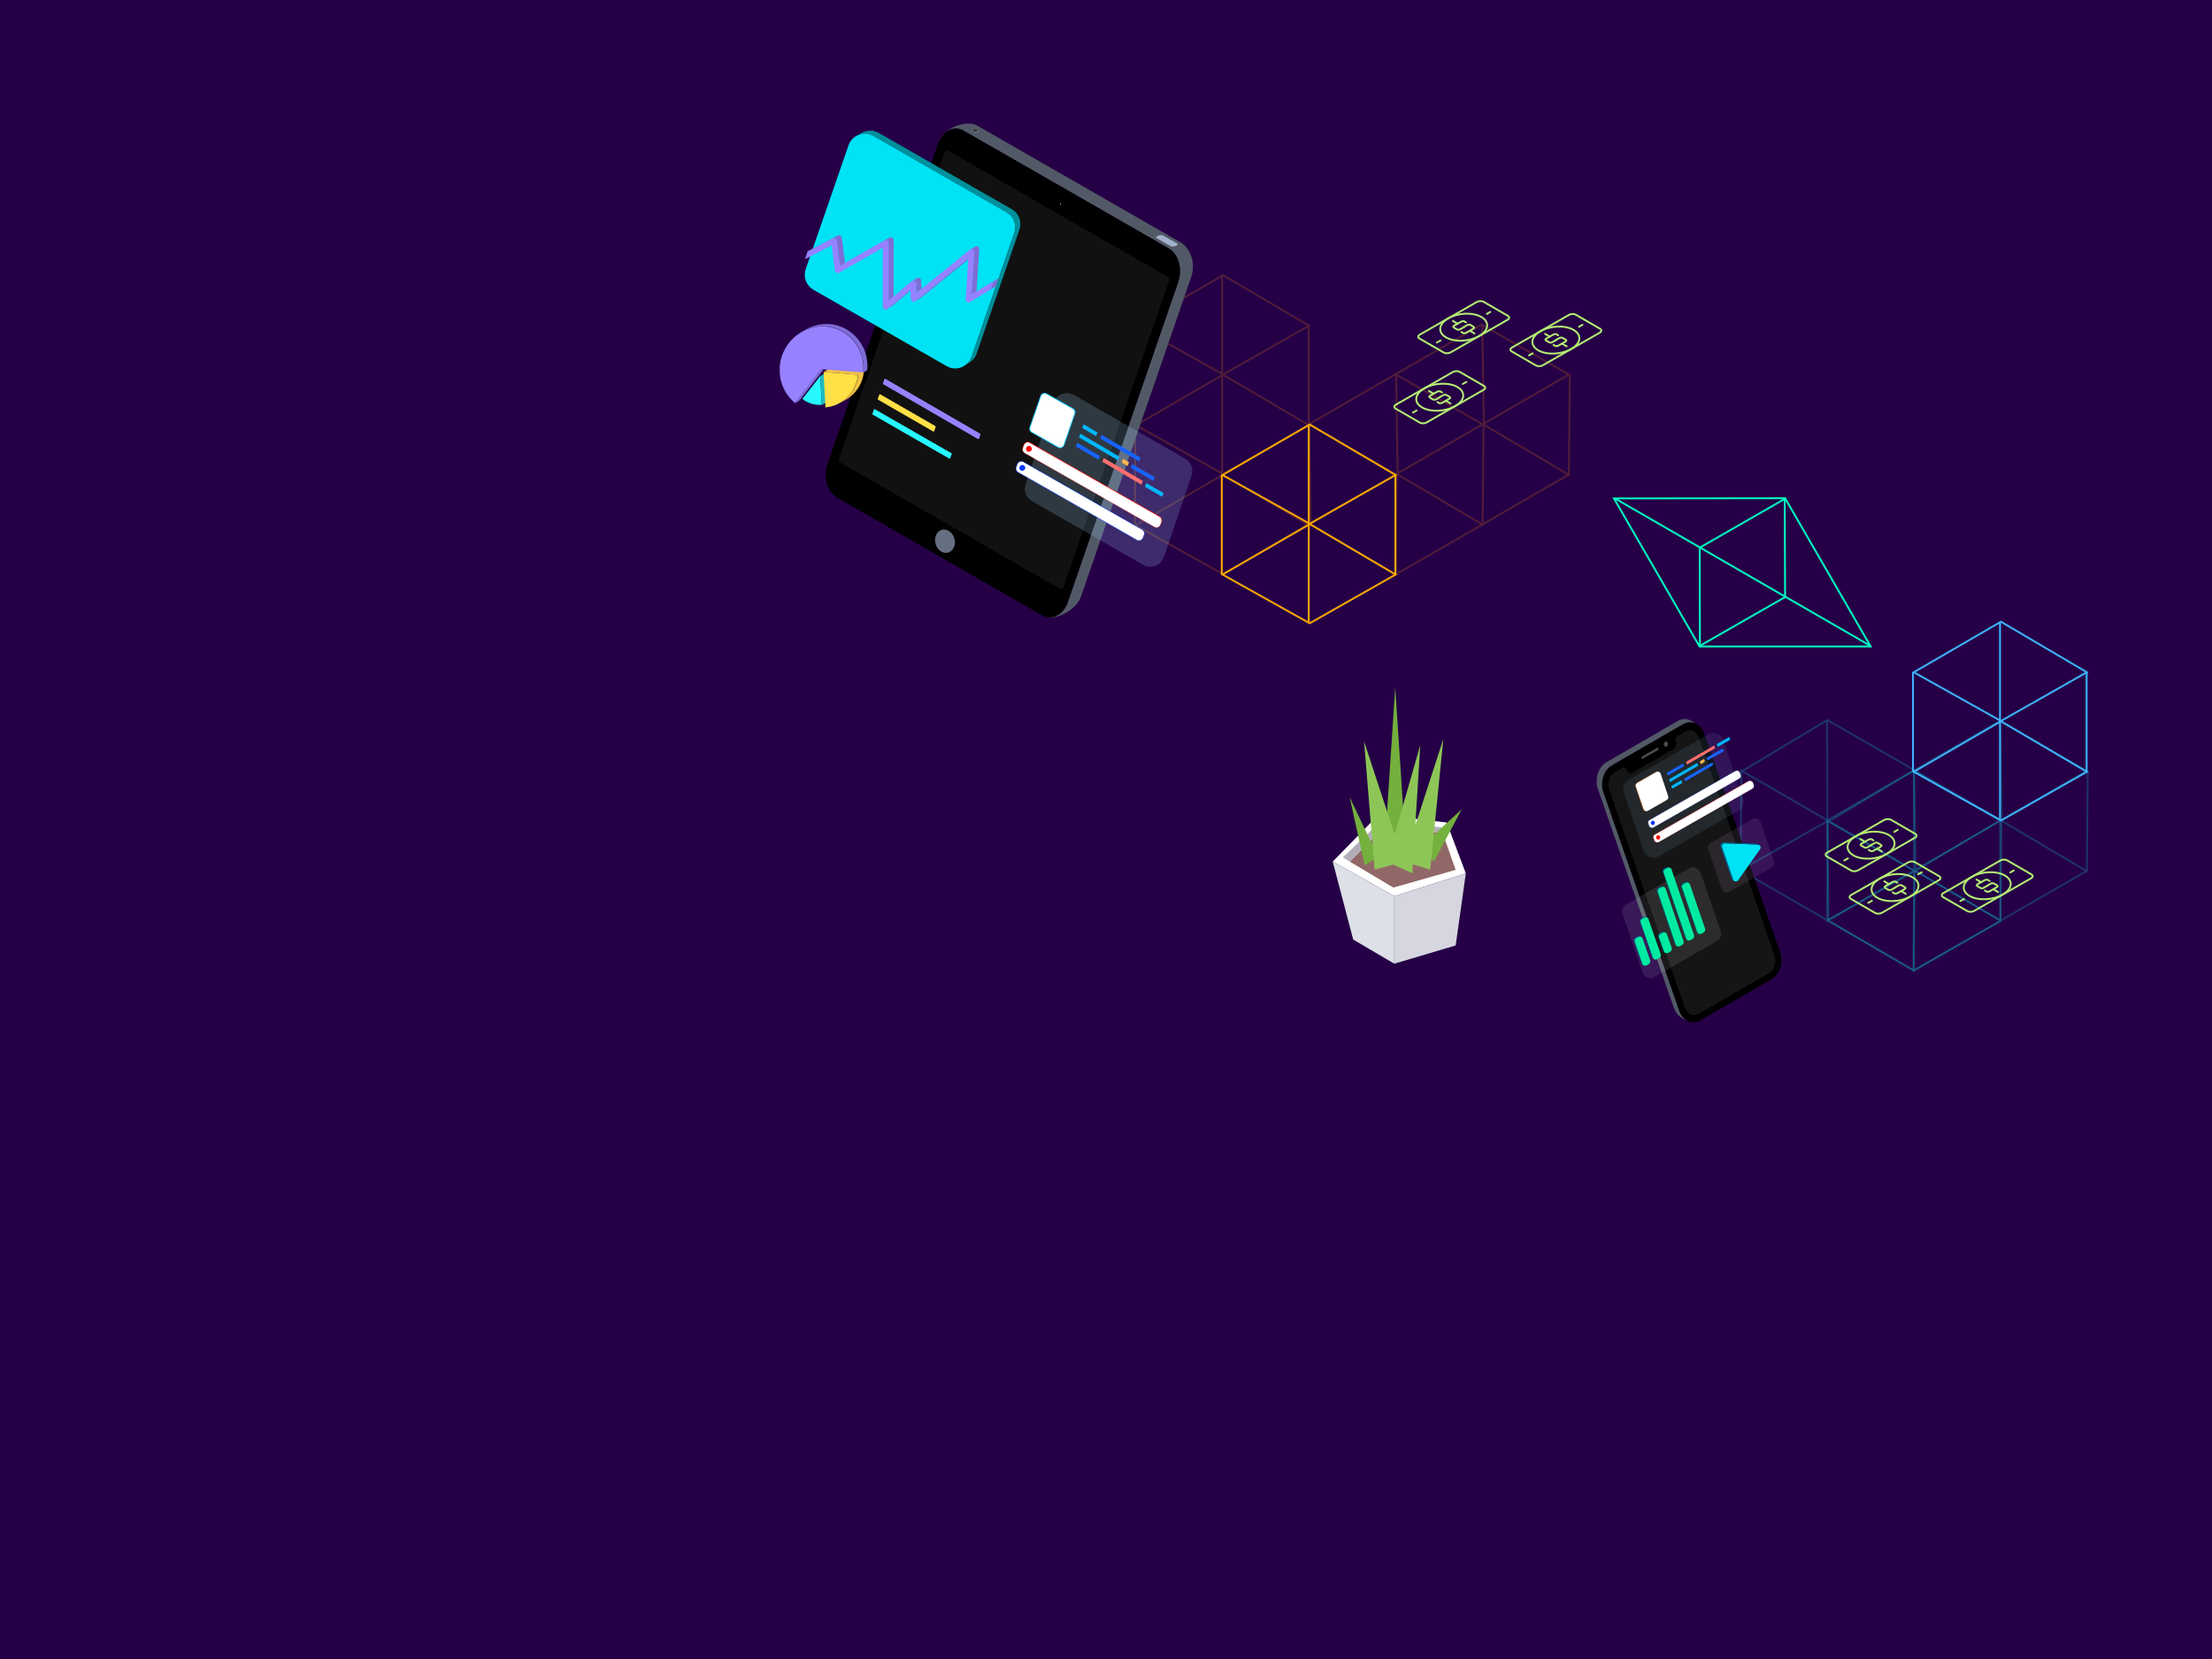 <?xml version="1.0" encoding="utf-8"?>
<!-- Generator: Adobe Illustrator 22.1.0, SVG Export Plug-In . SVG Version: 6.00 Build 0)  -->
<svg version="1.1" id="Layer_1" xmlns="http://www.w3.org/2000/svg" xmlns:xlink="http://www.w3.org/1999/xlink" x="0px" y="0px"
	 viewBox="0 0 1200 900" style="enable-background:new 0 0 1200 900;" xml:space="preserve">
<rect x="0" y="0" width="1200" height="900" fill="#333333" stroke="none"/>
<style type="text/css">
	.st0{fill:#250046;}
	.st1{opacity:0.2;clip-path:url(#SVGID_2_);enable-background:new    ;}
	.st2{clip-path:url(#SVGID_4_);}
	.st3{clip-path:url(#SVGID_6_);}
	.st4{clip-path:url(#SVGID_8_);fill:none;stroke:#00FFFB;stroke-width:2;stroke-miterlimit:10;}
	.st5{clip-path:url(#SVGID_10_);}
	.st6{clip-path:url(#SVGID_12_);fill:none;stroke:#00FFFB;stroke-width:2;stroke-miterlimit:10;}
	.st7{clip-path:url(#SVGID_14_);}
	.st8{clip-path:url(#SVGID_16_);fill:none;stroke:#00FFFB;stroke-width:2;stroke-miterlimit:10;}
	.st9{clip-path:url(#SVGID_18_);fill:none;stroke:#00FFFB;stroke-miterlimit:10;}
	.st10{opacity:0.2;clip-path:url(#SVGID_20_);enable-background:new    ;}
	.st11{clip-path:url(#SVGID_22_);}
	.st12{clip-path:url(#SVGID_24_);}
	.st13{clip-path:url(#SVGID_26_);fill:none;stroke:#00FFFB;stroke-width:2;stroke-miterlimit:10;}
	.st14{clip-path:url(#SVGID_28_);}
	.st15{clip-path:url(#SVGID_30_);fill:none;stroke:#00FFFB;stroke-width:2;stroke-miterlimit:10;}
	.st16{clip-path:url(#SVGID_32_);}
	.st17{clip-path:url(#SVGID_34_);fill:none;stroke:#00FFFB;stroke-width:2;stroke-miterlimit:10;}
	.st18{clip-path:url(#SVGID_36_);fill:none;stroke:#00FFFB;stroke-miterlimit:10;}
	.st19{clip-path:url(#SVGID_38_);}
	
		.st20{clip-path:url(#SVGID_40_);fill:none;stroke:#3EB4FF;stroke-width:2;stroke-linecap:round;stroke-linejoin:round;stroke-miterlimit:10;}
	.st21{clip-path:url(#SVGID_42_);}
	
		.st22{clip-path:url(#SVGID_44_);fill:none;stroke:#3EB4FF;stroke-width:2;stroke-linecap:round;stroke-linejoin:round;stroke-miterlimit:10;}
	.st23{clip-path:url(#SVGID_46_);fill:none;stroke:#3EB4FF;stroke-linecap:round;stroke-linejoin:round;stroke-miterlimit:10;}
	.st24{clip-path:url(#SVGID_48_);}
	.st25{clip-path:url(#SVGID_50_);fill:none;stroke:#00FFC3;stroke-width:2;stroke-miterlimit:10;}
	.st26{clip-path:url(#SVGID_52_);}
	.st27{clip-path:url(#SVGID_54_);fill:none;stroke:#00FFC3;stroke-width:2;stroke-miterlimit:10;}
	.st28{clip-path:url(#SVGID_56_);fill:none;stroke:#00FFC3;stroke-miterlimit:10;}
	.st29{opacity:0.2;clip-path:url(#SVGID_58_);enable-background:new    ;}
	.st30{clip-path:url(#SVGID_60_);}
	.st31{clip-path:url(#SVGID_62_);}
	.st32{clip-path:url(#SVGID_64_);fill:none;stroke:#FF8F00;stroke-width:2;stroke-miterlimit:10;}
	.st33{clip-path:url(#SVGID_66_);}
	.st34{clip-path:url(#SVGID_68_);fill:none;stroke:#FF8F00;stroke-width:2;stroke-miterlimit:10;}
	.st35{clip-path:url(#SVGID_70_);}
	.st36{clip-path:url(#SVGID_72_);fill:none;stroke:#FF8F00;stroke-width:2;stroke-miterlimit:10;}
	.st37{clip-path:url(#SVGID_74_);fill:none;stroke:#FF8F00;stroke-miterlimit:10;}
	.st38{clip-path:url(#SVGID_76_);}
	.st39{clip-path:url(#SVGID_78_);fill:none;stroke:#FF8F00;stroke-width:2;stroke-miterlimit:10;}
	.st40{clip-path:url(#SVGID_80_);}
	.st41{clip-path:url(#SVGID_82_);fill:none;stroke:#FF8F00;stroke-width:2;stroke-miterlimit:10;}
	.st42{clip-path:url(#SVGID_84_);}
	.st43{clip-path:url(#SVGID_86_);fill:none;stroke:#FF8F00;stroke-width:2;stroke-miterlimit:10;}
	.st44{clip-path:url(#SVGID_88_);fill:none;stroke:#FF8F00;stroke-miterlimit:10;}
	.st45{clip-path:url(#SVGID_90_);}
	
		.st46{clip-path:url(#SVGID_92_);fill:none;stroke:#FAA800;stroke-width:2;stroke-linecap:round;stroke-linejoin:round;stroke-miterlimit:10;}
	.st47{clip-path:url(#SVGID_94_);}
	
		.st48{clip-path:url(#SVGID_96_);fill:none;stroke:#FAA800;stroke-width:2;stroke-linecap:round;stroke-linejoin:round;stroke-miterlimit:10;}
	.st49{clip-path:url(#SVGID_98_);fill:none;stroke:#FAA800;stroke-linecap:round;stroke-linejoin:round;stroke-miterlimit:10;}
	.st50{clip-path:url(#SVGID_100_);}
	.st51{clip-path:url(#SVGID_102_);enable-background:new    ;}
	.st52{clip-path:url(#SVGID_104_);}
	.st53{clip-path:url(#SVGID_106_);}
	.st54{clip-path:url(#SVGID_108_);fill:#525966;}
	.st55{clip-path:url(#SVGID_110_);}
	.st56{clip-path:url(#SVGID_112_);}
	.st57{clip-path:url(#SVGID_114_);}
	.st58{clip-path:url(#SVGID_116_);fill:#111111;}
	.st59{clip-path:url(#SVGID_118_);}
	.st60{clip-path:url(#SVGID_120_);fill:#666F80;}
	.st61{clip-path:url(#SVGID_122_);fill:none;stroke:#000000;stroke-width:6.400000e-02;stroke-miterlimit:10;}
	.st62{clip-path:url(#SVGID_124_);}
	.st63{clip-path:url(#SVGID_126_);fill:#5E5E5E;}
	.st64{clip-path:url(#SVGID_128_);}
	.st65{clip-path:url(#SVGID_130_);fill:#A2B1CC;}
	.st66{clip-path:url(#SVGID_132_);}
	.st67{clip-path:url(#SVGID_134_);fill:#3D3D3D;}
	.st68{clip-path:url(#SVGID_136_);}
	.st69{clip-path:url(#SVGID_138_);fill:#FFFFFF;}
	.st70{clip-path:url(#SVGID_140_);}
	.st71{clip-path:url(#SVGID_142_);}
	.st72{clip-path:url(#SVGID_144_);}
	.st73{clip-path:url(#SVGID_146_);fill:#9C9C9C;}
	.st74{clip-path:url(#SVGID_148_);}
	.st75{opacity:0.2;clip-path:url(#SVGID_150_);fill:#A1DAFF;}
	.st76{clip-path:url(#SVGID_152_);}
	.st77{clip-path:url(#SVGID_154_);fill:#FFFFFF;}
	.st78{clip-path:url(#SVGID_156_);}
	.st79{clip-path:url(#SVGID_158_);enable-background:new    ;}
	.st80{clip-path:url(#SVGID_160_);}
	.st81{clip-path:url(#SVGID_162_);}
	.st82{clip-path:url(#SVGID_164_);fill:#00C3FF;}
	.st83{clip-path:url(#SVGID_166_);}
	.st84{clip-path:url(#SVGID_168_);fill:#1764FF;}
	.st85{clip-path:url(#SVGID_170_);}
	.st86{clip-path:url(#SVGID_172_);fill:#1764FF;}
	.st87{clip-path:url(#SVGID_174_);}
	.st88{clip-path:url(#SVGID_176_);fill:#00B7FF;}
	.st89{clip-path:url(#SVGID_178_);}
	.st90{clip-path:url(#SVGID_180_);fill:#00B7FF;}
	.st91{clip-path:url(#SVGID_182_);}
	.st92{clip-path:url(#SVGID_184_);fill:#FF6E6E;}
	.st93{clip-path:url(#SVGID_186_);}
	.st94{clip-path:url(#SVGID_188_);fill:#1764FF;}
	.st95{clip-path:url(#SVGID_190_);}
	.st96{clip-path:url(#SVGID_192_);fill:#00B7FF;}
	.st97{clip-path:url(#SVGID_194_);}
	.st98{clip-path:url(#SVGID_196_);fill:#FFB84D;}
	.st99{clip-path:url(#SVGID_198_);}
	.st100{clip-path:url(#SVGID_200_);fill:#FFFFFF;}
	.st101{clip-path:url(#SVGID_202_);}
	.st102{clip-path:url(#SVGID_204_);fill:#0033FF;}
	.st103{clip-path:url(#SVGID_206_);}
	.st104{clip-path:url(#SVGID_208_);fill:#0033FF;}
	.st105{clip-path:url(#SVGID_210_);}
	.st106{clip-path:url(#SVGID_212_);fill:#FFFFFF;}
	.st107{clip-path:url(#SVGID_214_);}
	.st108{clip-path:url(#SVGID_216_);fill:#FF0000;}
	.st109{clip-path:url(#SVGID_218_);}
	.st110{clip-path:url(#SVGID_220_);fill:#FF0000;}
	.st111{clip-path:url(#SVGID_222_);}
	.st112{clip-path:url(#SVGID_224_);enable-background:new    ;}
	.st113{clip-path:url(#SVGID_226_);}
	.st114{clip-path:url(#SVGID_228_);}
	.st115{clip-path:url(#SVGID_230_);fill:#00909C;}
	.st116{clip-path:url(#SVGID_232_);}
	.st117{clip-path:url(#SVGID_234_);fill:#00E3F5;}
	.st118{clip-path:url(#SVGID_236_);}
	.st119{clip-path:url(#SVGID_238_);fill:#7E6DD6;}
	.st120{clip-path:url(#SVGID_240_);}
	.st121{clip-path:url(#SVGID_242_);fill:#7E6DD6;}
	.st122{clip-path:url(#SVGID_244_);}
	.st123{clip-path:url(#SVGID_246_);fill:#7E6DD6;}
	.st124{clip-path:url(#SVGID_248_);}
	.st125{clip-path:url(#SVGID_250_);fill:#7E6DD6;}
	.st126{clip-path:url(#SVGID_252_);}
	.st127{clip-path:url(#SVGID_254_);fill:#7E6DD6;}
	.st128{clip-path:url(#SVGID_256_);}
	.st129{clip-path:url(#SVGID_258_);fill:#7E6DD6;}
	.st130{clip-path:url(#SVGID_260_);}
	.st131{clip-path:url(#SVGID_262_);fill:#7E6DD6;}
	.st132{clip-path:url(#SVGID_264_);}
	.st133{clip-path:url(#SVGID_266_);fill:#9682FF;}
	.st134{clip-path:url(#SVGID_268_);}
	.st135{clip-path:url(#SVGID_270_);fill:#27F8FF;}
	.st136{clip-path:url(#SVGID_272_);}
	.st137{clip-path:url(#SVGID_274_);fill:#1EBCC2;}
	.st138{clip-path:url(#SVGID_276_);}
	.st139{clip-path:url(#SVGID_278_);fill:#F2C043;}
	.st140{clip-path:url(#SVGID_280_);}
	.st141{clip-path:url(#SVGID_282_);fill:#BF9A35;}
	.st142{clip-path:url(#SVGID_284_);}
	.st143{clip-path:url(#SVGID_286_);fill:#FFE046;}
	.st144{clip-path:url(#SVGID_288_);}
	.st145{clip-path:url(#SVGID_290_);enable-background:new    ;}
	.st146{clip-path:url(#SVGID_292_);}
	.st147{clip-path:url(#SVGID_294_);}
	.st148{clip-path:url(#SVGID_296_);fill:#9682FF;}
	.st149{clip-path:url(#SVGID_298_);}
	.st150{clip-path:url(#SVGID_300_);fill:#8674E3;}
	.st151{clip-path:url(#SVGID_302_);}
	.st152{clip-path:url(#SVGID_304_);fill:#7E6DD6;}
	.st153{clip-path:url(#SVGID_306_);}
	.st154{clip-path:url(#SVGID_308_);fill:#9682FF;}
	.st155{clip-path:url(#SVGID_310_);}
	.st156{clip-path:url(#SVGID_312_);fill:#27F8FF;}
	.st157{clip-path:url(#SVGID_314_);}
	.st158{clip-path:url(#SVGID_316_);fill:#FFE046;}
	.st159{clip-path:url(#SVGID_318_);}
	.st160{clip-path:url(#SVGID_320_);enable-background:new    ;}
	.st161{clip-path:url(#SVGID_322_);}
	.st162{clip-path:url(#SVGID_324_);}
	.st163{clip-path:url(#SVGID_326_);}
	.st164{clip-path:url(#SVGID_328_);}
	.st165{clip-path:url(#SVGID_330_);fill:#151515;}
	.st166{clip-path:url(#SVGID_332_);}
	.st167{clip-path:url(#SVGID_334_);fill:#4D4D4D;}
	.st168{clip-path:url(#SVGID_336_);}
	.st169{clip-path:url(#SVGID_338_);fill:#4D4D4D;}
	.st170{clip-path:url(#SVGID_340_);}
	.st171{clip-path:url(#SVGID_342_);enable-background:new    ;}
	.st172{clip-path:url(#SVGID_344_);}
	.st173{clip-path:url(#SVGID_346_);}
	.st174{clip-path:url(#SVGID_348_);fill:#525966;}
	.st175{clip-path:url(#SVGID_350_);}
	.st176{clip-path:url(#SVGID_352_);fill:#8690A2;}
	.st177{clip-path:url(#SVGID_354_);}
	.st178{opacity:0.1;clip-path:url(#SVGID_356_);fill:#A1DAFF;}
	.st179{clip-path:url(#SVGID_358_);}
	.st180{clip-path:url(#SVGID_360_);fill:#FFFFFF;}
	.st181{clip-path:url(#SVGID_362_);}
	.st182{clip-path:url(#SVGID_364_);fill:#FF6A00;}
	.st183{clip-path:url(#SVGID_366_);}
	.st184{clip-path:url(#SVGID_368_);fill:#1764FF;}
	.st185{clip-path:url(#SVGID_370_);}
	.st186{clip-path:url(#SVGID_372_);fill:#1764FF;}
	.st187{clip-path:url(#SVGID_374_);}
	.st188{clip-path:url(#SVGID_376_);fill:#00B7FF;}
	.st189{clip-path:url(#SVGID_378_);}
	.st190{clip-path:url(#SVGID_380_);fill:#00B7FF;}
	.st191{clip-path:url(#SVGID_382_);}
	.st192{clip-path:url(#SVGID_384_);fill:#FF6E6E;}
	.st193{clip-path:url(#SVGID_386_);}
	.st194{clip-path:url(#SVGID_388_);fill:#1764FF;}
	.st195{clip-path:url(#SVGID_390_);}
	.st196{clip-path:url(#SVGID_392_);fill:#00B7FF;}
	.st197{clip-path:url(#SVGID_394_);}
	.st198{clip-path:url(#SVGID_396_);fill:#FFB84D;}
	.st199{clip-path:url(#SVGID_398_);}
	.st200{clip-path:url(#SVGID_400_);fill:#FFFFFF;}
	.st201{clip-path:url(#SVGID_402_);}
	.st202{clip-path:url(#SVGID_404_);fill:#0033FF;}
	.st203{clip-path:url(#SVGID_406_);}
	.st204{clip-path:url(#SVGID_408_);fill:#0033FF;}
	.st205{clip-path:url(#SVGID_410_);}
	.st206{clip-path:url(#SVGID_412_);fill:#FFFFFF;}
	.st207{clip-path:url(#SVGID_414_);}
	.st208{clip-path:url(#SVGID_416_);fill:#FF0000;}
	.st209{clip-path:url(#SVGID_418_);}
	.st210{clip-path:url(#SVGID_420_);fill:#FF0000;}
	.st211{clip-path:url(#SVGID_422_);}
	.st212{opacity:0.1;clip-path:url(#SVGID_424_);fill:#FFFFFF;}
	.st213{clip-path:url(#SVGID_426_);}
	.st214{clip-path:url(#SVGID_428_);fill:#00EBA1;}
	.st215{clip-path:url(#SVGID_430_);}
	.st216{clip-path:url(#SVGID_432_);fill:#005D8C;}
	.st217{clip-path:url(#SVGID_434_);}
	.st218{clip-path:url(#SVGID_436_);fill:#00EBA1;}
	.st219{clip-path:url(#SVGID_438_);}
	.st220{clip-path:url(#SVGID_440_);fill:#005D8C;}
	.st221{clip-path:url(#SVGID_442_);}
	.st222{clip-path:url(#SVGID_444_);fill:#00EBA1;}
	.st223{clip-path:url(#SVGID_446_);}
	.st224{clip-path:url(#SVGID_448_);fill:#005D8C;}
	.st225{clip-path:url(#SVGID_450_);}
	.st226{clip-path:url(#SVGID_452_);fill:#00EBA1;}
	.st227{clip-path:url(#SVGID_454_);}
	.st228{clip-path:url(#SVGID_456_);fill:#005D8C;}
	.st229{clip-path:url(#SVGID_458_);}
	.st230{clip-path:url(#SVGID_460_);fill:#00EBA1;}
	.st231{clip-path:url(#SVGID_462_);}
	.st232{clip-path:url(#SVGID_464_);fill:#005D8C;}
	.st233{clip-path:url(#SVGID_466_);}
	.st234{clip-path:url(#SVGID_468_);fill:#00EBA1;}
	.st235{clip-path:url(#SVGID_470_);}
	.st236{clip-path:url(#SVGID_472_);fill:#005D8C;}
	.st237{clip-path:url(#SVGID_474_);}
	.st238{opacity:0.1;clip-path:url(#SVGID_476_);fill:#EEC4FF;}
	.st239{clip-path:url(#SVGID_478_);}
	.st240{clip-path:url(#SVGID_480_);fill:#00E3F5;}
	.st241{clip-path:url(#SVGID_482_);}
	.st242{clip-path:url(#SVGID_484_);fill:#006699;}
	.st243{clip-path:url(#SVGID_486_);fill:none;stroke:#B4EE73;stroke-linecap:round;stroke-linejoin:round;stroke-miterlimit:10;}
	.st244{clip-path:url(#SVGID_488_);}
	.st245{clip-path:url(#SVGID_490_);fill:#FFFFFF;}
	.st246{clip-path:url(#SVGID_492_);}
	.st247{clip-path:url(#SVGID_494_);fill:#916867;}
	.st248{clip-path:url(#SVGID_496_);}
	.st249{clip-path:url(#SVGID_498_);fill:#B1AEB9;}
	.st250{clip-path:url(#SVGID_500_);}
	.st251{clip-path:url(#SVGID_502_);fill:#DDE0E6;}
	.st252{clip-path:url(#SVGID_504_);}
	.st253{clip-path:url(#SVGID_506_);fill:#D5D6E0;}
	.st254{clip-path:url(#SVGID_508_);}
	.st255{clip-path:url(#SVGID_510_);fill:#74B03D;}
	.st256{clip-path:url(#SVGID_512_);}
	.st257{clip-path:url(#SVGID_514_);fill:#74B03D;}
	.st258{clip-path:url(#SVGID_516_);}
	.st259{clip-path:url(#SVGID_518_);fill:#74B03D;}
	.st260{clip-path:url(#SVGID_520_);}
	.st261{clip-path:url(#SVGID_522_);fill:#8DC657;}
</style>
<rect y="-0.2" class="st0" width="1200" height="900"/>
<rect x="-0.6" y="0.2" class="st0" width="1200" height="900"/>
<g>
	<defs>
		<rect id="SVGID_1_" x="204" y="-124" width="1200" height="900"/>
	</defs>
	<clipPath id="SVGID_2_">
		<use xlink:href="#SVGID_1_"  style="overflow:visible;"/>
	</clipPath>
	<g class="st1">
		<g>
			<defs>
				<rect id="SVGID_3_" x="937" y="388" width="155" height="140"/>
			</defs>
			<clipPath id="SVGID_4_">
				<use xlink:href="#SVGID_3_"  style="overflow:visible;"/>
			</clipPath>
			<g class="st2">
				<defs>
					<polygon id="SVGID_5_" points="1085.5,444.2 1085.6,500.1 1037.5,527.3 1037.9,472.6 					"/>
				</defs>
				<clipPath id="SVGID_6_">
					<use xlink:href="#SVGID_5_"  style="overflow:visible;"/>
				</clipPath>
				<g class="st3">
					<defs>
						<rect id="SVGID_7_" x="919" y="375" width="192" height="168"/>
					</defs>
					<clipPath id="SVGID_8_">
						<use xlink:href="#SVGID_7_"  style="overflow:visible;"/>
					</clipPath>
					<polygon class="st4" points="1085.5,444.2 1085.6,500.1 1037.5,527.3 1037.9,472.6 					"/>
				</g>
			</g>
			<g class="st2">
				<defs>
					<polygon id="SVGID_9_" points="1038.7,417.2 1038.8,473.1 990.7,500.3 991.1,445.6 					"/>
				</defs>
				<clipPath id="SVGID_10_">
					<use xlink:href="#SVGID_9_"  style="overflow:visible;"/>
				</clipPath>
				<g class="st5">
					<defs>
						<rect id="SVGID_11_" x="919" y="375" width="192" height="168"/>
					</defs>
					<clipPath id="SVGID_12_">
						<use xlink:href="#SVGID_11_"  style="overflow:visible;"/>
					</clipPath>
					<polygon class="st6" points="1038.7,417.2 1038.8,473.1 990.7,500.3 991.1,445.6 					"/>
				</g>
			</g>
			<g class="st2">
				<defs>
					<polygon id="SVGID_13_" points="991.7,389.8 991.8,445.8 943.7,472.9 944.2,418.3 					"/>
				</defs>
				<clipPath id="SVGID_14_">
					<use xlink:href="#SVGID_13_"  style="overflow:visible;"/>
				</clipPath>
				<g class="st7">
					<defs>
						<rect id="SVGID_15_" x="919" y="375" width="192" height="168"/>
					</defs>
					<clipPath id="SVGID_16_">
						<use xlink:href="#SVGID_15_"  style="overflow:visible;"/>
					</clipPath>
					<polygon class="st8" points="991.7,389.8 991.8,445.8 943.7,472.9 944.2,418.3 					"/>
				</g>
			</g>
			<g class="st2">
				<defs>
					<rect id="SVGID_17_" x="919" y="375" width="192" height="168"/>
				</defs>
				<clipPath id="SVGID_18_">
					<use xlink:href="#SVGID_17_"  style="overflow:visible;"/>
				</clipPath>
				<line class="st9" x1="1084.9" y1="444.6" x2="991.2" y2="390.5"/>
				<line class="st9" x1="1037.8" y1="526.1" x2="944.1" y2="472"/>
				<line class="st9" x1="1084.7" y1="498.9" x2="944.2" y2="417.8"/>
			</g>
		</g>
	</g>
</g>
<g>
	<defs>
		<rect id="SVGID_19_" x="204" y="-124" width="1200" height="900"/>
	</defs>
	<clipPath id="SVGID_20_">
		<use xlink:href="#SVGID_19_"  style="overflow:visible;"/>
	</clipPath>
	<g class="st10">
		<g>
			<defs>
				<rect id="SVGID_21_" x="989" y="384" width="145" height="150"/>
			</defs>
			<clipPath id="SVGID_22_">
				<use xlink:href="#SVGID_21_"  style="overflow:visible;"/>
			</clipPath>
			<g class="st11">
				<defs>
					<polygon id="SVGID_23_" points="1084.6,390.4 1133.1,418.2 1132.6,473.5 1085.5,445.7 					"/>
				</defs>
				<clipPath id="SVGID_24_">
					<use xlink:href="#SVGID_23_"  style="overflow:visible;"/>
				</clipPath>
				<g class="st12">
					<defs>
						<rect id="SVGID_25_" x="966" y="375" width="192" height="168"/>
					</defs>
					<clipPath id="SVGID_26_">
						<use xlink:href="#SVGID_25_"  style="overflow:visible;"/>
					</clipPath>
					<polygon class="st13" points="1084.6,390.4 1133.1,418.2 1132.6,473.5 1085.5,445.7 					"/>
				</g>
			</g>
			<g class="st11">
				<defs>
					<polygon id="SVGID_27_" points="1037.9,417.4 1086.3,445.2 1085.8,500.5 1038.7,472.7 					"/>
				</defs>
				<clipPath id="SVGID_28_">
					<use xlink:href="#SVGID_27_"  style="overflow:visible;"/>
				</clipPath>
				<g class="st14">
					<defs>
						<rect id="SVGID_29_" x="966" y="375" width="192" height="168"/>
					</defs>
					<clipPath id="SVGID_30_">
						<use xlink:href="#SVGID_29_"  style="overflow:visible;"/>
					</clipPath>
					<polygon class="st15" points="1037.9,417.4 1086.3,445.2 1085.8,500.5 1038.7,472.7 					"/>
				</g>
			</g>
			<g class="st11">
				<defs>
					<polygon id="SVGID_31_" points="990.7,444.4 1039.2,472.3 1038.7,527.5 991.5,499.8 					"/>
				</defs>
				<clipPath id="SVGID_32_">
					<use xlink:href="#SVGID_31_"  style="overflow:visible;"/>
				</clipPath>
				<g class="st16">
					<defs>
						<rect id="SVGID_33_" x="966" y="375" width="192" height="168"/>
					</defs>
					<clipPath id="SVGID_34_">
						<use xlink:href="#SVGID_33_"  style="overflow:visible;"/>
					</clipPath>
					<polygon class="st17" points="990.7,444.4 1039.2,472.3 1038.7,527.5 991.5,499.8 					"/>
				</g>
			</g>
			<g class="st11">
				<defs>
					<rect id="SVGID_35_" x="966" y="375" width="192" height="168"/>
				</defs>
				<clipPath id="SVGID_36_">
					<use xlink:href="#SVGID_35_"  style="overflow:visible;"/>
				</clipPath>
				<line class="st18" x1="1084.7" y1="391.1" x2="991" y2="445.2"/>
				<line class="st18" x1="1131.8" y1="472.6" x2="1038.1" y2="526.7"/>
				<line class="st18" x1="1131.7" y1="418.4" x2="991.2" y2="499.5"/>
			</g>
		</g>
	</g>
</g>
<g>
	<defs>
		<polygon id="SVGID_37_" points="1037.2,364.7 1085.5,336.7 1133.1,364.7 1085.5,391.7 		"/>
	</defs>
	<clipPath id="SVGID_38_">
		<use xlink:href="#SVGID_37_"  style="overflow:visible;"/>
	</clipPath>
	<g class="st19">
		<defs>
			<rect id="SVGID_39_" x="204" y="-124" width="1200" height="900"/>
		</defs>
		<clipPath id="SVGID_40_">
			<use xlink:href="#SVGID_39_"  style="overflow:visible;"/>
		</clipPath>
		<polygon class="st20" points="1037.2,364.7 1085.5,336.7 1133.1,364.7 1085.5,391.7 		"/>
	</g>
</g>
<g>
	<defs>
		<polygon id="SVGID_41_" points="1037.2,418.7 1085.5,390.7 1133.1,418.7 1085.5,445.7 		"/>
	</defs>
	<clipPath id="SVGID_42_">
		<use xlink:href="#SVGID_41_"  style="overflow:visible;"/>
	</clipPath>
	<g class="st21">
		<defs>
			<rect id="SVGID_43_" x="204" y="-124" width="1200" height="900"/>
		</defs>
		<clipPath id="SVGID_44_">
			<use xlink:href="#SVGID_43_"  style="overflow:visible;"/>
		</clipPath>
		<polygon class="st22" points="1037.2,418.7 1085.5,390.7 1133.1,418.7 1085.5,445.7 		"/>
	</g>
</g>
<g>
	<defs>
		<rect id="SVGID_45_" x="204" y="-124" width="1200" height="900"/>
	</defs>
	<clipPath id="SVGID_46_">
		<use xlink:href="#SVGID_45_"  style="overflow:visible;"/>
	</clipPath>
	<line class="st23" x1="1037.8" y1="365" x2="1037.8" y2="418.2"/>
	<line class="st23" x1="1132" y1="365" x2="1132" y2="418.2"/>
	<line class="st23" x1="1085" y1="338" x2="1085" y2="444.2"/>
</g>
<g>
	<defs>
		<polygon id="SVGID_47_" points="1015.7,351.2 968.7,269.8 921.6,296.8 921.7,351.2 		"/>
	</defs>
	<clipPath id="SVGID_48_">
		<use xlink:href="#SVGID_47_"  style="overflow:visible;"/>
	</clipPath>
	<g class="st24">
		<defs>
			<rect id="SVGID_49_" x="204" y="-124" width="1200" height="900"/>
		</defs>
		<clipPath id="SVGID_50_">
			<use xlink:href="#SVGID_49_"  style="overflow:visible;"/>
		</clipPath>
		<polygon class="st25" points="1015.7,351.2 968.7,269.8 921.6,296.8 921.7,351.2 		"/>
	</g>
</g>
<g>
	<defs>
		<polygon id="SVGID_51_" points="874.7,269.9 921.7,351.2 968.9,324.2 968.7,269.8 		"/>
	</defs>
	<clipPath id="SVGID_52_">
		<use xlink:href="#SVGID_51_"  style="overflow:visible;"/>
	</clipPath>
	<g class="st26">
		<defs>
			<rect id="SVGID_53_" x="204" y="-124" width="1200" height="900"/>
		</defs>
		<clipPath id="SVGID_54_">
			<use xlink:href="#SVGID_53_"  style="overflow:visible;"/>
		</clipPath>
		<polygon class="st27" points="874.7,269.9 921.7,351.2 968.9,324.2 968.7,269.8 		"/>
	</g>
</g>
<g>
	<defs>
		<rect id="SVGID_55_" x="204" y="-124" width="1200" height="900"/>
	</defs>
	<clipPath id="SVGID_56_">
		<use xlink:href="#SVGID_55_"  style="overflow:visible;"/>
	</clipPath>
	<line class="st28" x1="1014.4" y1="350.2" x2="876.1" y2="270.4"/>
</g>
<g>
	<defs>
		<rect id="SVGID_57_" x="204" y="-124" width="1200" height="900"/>
	</defs>
	<clipPath id="SVGID_58_">
		<use xlink:href="#SVGID_57_"  style="overflow:visible;"/>
	</clipPath>
	<g class="st29">
		<g>
			<defs>
				<rect id="SVGID_59_" x="610" y="145" width="243" height="174"/>
			</defs>
			<clipPath id="SVGID_60_">
				<use xlink:href="#SVGID_59_"  style="overflow:visible;"/>
			</clipPath>
			<g class="st30">
				<defs>
					<polygon id="SVGID_61_" points="615.2,176.7 663.5,148.7 711.1,176.7 663.5,203.7 					"/>
				</defs>
				<clipPath id="SVGID_62_">
					<use xlink:href="#SVGID_61_"  style="overflow:visible;"/>
				</clipPath>
				<g class="st31">
					<defs>
						<rect id="SVGID_63_" x="614" y="148" width="263" height="180"/>
					</defs>
					<clipPath id="SVGID_64_">
						<use xlink:href="#SVGID_63_"  style="overflow:visible;"/>
					</clipPath>
					<polygon class="st32" points="615.2,176.7 663.5,148.7 711.1,176.7 663.5,203.7 					"/>
				</g>
			</g>
			<g class="st30">
				<defs>
					<polygon id="SVGID_65_" points="615.2,230.7 663.5,202.7 711.1,230.7 663.5,257.7 					"/>
				</defs>
				<clipPath id="SVGID_66_">
					<use xlink:href="#SVGID_65_"  style="overflow:visible;"/>
				</clipPath>
				<g class="st33">
					<defs>
						<rect id="SVGID_67_" x="614" y="148" width="263" height="180"/>
					</defs>
					<clipPath id="SVGID_68_">
						<use xlink:href="#SVGID_67_"  style="overflow:visible;"/>
					</clipPath>
					<polygon class="st34" points="615.2,230.7 663.5,202.7 711.1,230.7 663.5,257.7 					"/>
				</g>
			</g>
			<g class="st30">
				<defs>
					<polygon id="SVGID_69_" points="615,285 663.4,257 711,285 663.4,312 					"/>
				</defs>
				<clipPath id="SVGID_70_">
					<use xlink:href="#SVGID_69_"  style="overflow:visible;"/>
				</clipPath>
				<g class="st35">
					<defs>
						<rect id="SVGID_71_" x="614" y="148" width="263" height="180"/>
					</defs>
					<clipPath id="SVGID_72_">
						<use xlink:href="#SVGID_71_"  style="overflow:visible;"/>
					</clipPath>
					<polygon class="st36" points="615,285 663.4,257 711,285 663.4,312 					"/>
				</g>
			</g>
			<g class="st30">
				<defs>
					<rect id="SVGID_73_" x="614" y="148" width="263" height="180"/>
				</defs>
				<clipPath id="SVGID_74_">
					<use xlink:href="#SVGID_73_"  style="overflow:visible;"/>
				</clipPath>
				<line class="st37" x1="615.8" y1="177" x2="615.8" y2="285.2"/>
				<line class="st37" x1="710" y1="177" x2="710" y2="285.2"/>
				<line class="st37" x1="663" y1="150" x2="663" y2="312.2"/>
			</g>
			<g class="st30">
				<defs>
					<polygon id="SVGID_75_" points="803.6,175.4 852.1,203.2 851.6,258.5 804.5,230.7 					"/>
				</defs>
				<clipPath id="SVGID_76_">
					<use xlink:href="#SVGID_75_"  style="overflow:visible;"/>
				</clipPath>
				<g class="st38">
					<defs>
						<rect id="SVGID_77_" x="614" y="148" width="263" height="180"/>
					</defs>
					<clipPath id="SVGID_78_">
						<use xlink:href="#SVGID_77_"  style="overflow:visible;"/>
					</clipPath>
					<polygon class="st39" points="803.6,175.4 852.1,203.2 851.6,258.5 804.5,230.7 					"/>
				</g>
			</g>
			<g class="st30">
				<defs>
					<polygon id="SVGID_79_" points="756.9,202.4 805.3,230.2 804.8,285.5 757.7,257.7 					"/>
				</defs>
				<clipPath id="SVGID_80_">
					<use xlink:href="#SVGID_79_"  style="overflow:visible;"/>
				</clipPath>
				<g class="st40">
					<defs>
						<rect id="SVGID_81_" x="614" y="148" width="263" height="180"/>
					</defs>
					<clipPath id="SVGID_82_">
						<use xlink:href="#SVGID_81_"  style="overflow:visible;"/>
					</clipPath>
					<polygon class="st41" points="756.9,202.4 805.3,230.2 804.8,285.5 757.7,257.7 					"/>
				</g>
			</g>
			<g class="st30">
				<defs>
					<polygon id="SVGID_83_" points="709.7,229.4 758.2,257.3 757.7,312.5 710.5,284.8 					"/>
				</defs>
				<clipPath id="SVGID_84_">
					<use xlink:href="#SVGID_83_"  style="overflow:visible;"/>
				</clipPath>
				<g class="st42">
					<defs>
						<rect id="SVGID_85_" x="614" y="148" width="263" height="180"/>
					</defs>
					<clipPath id="SVGID_86_">
						<use xlink:href="#SVGID_85_"  style="overflow:visible;"/>
					</clipPath>
					<polygon class="st43" points="709.7,229.4 758.2,257.3 757.7,312.5 710.5,284.8 					"/>
				</g>
			</g>
			<g class="st30">
				<defs>
					<rect id="SVGID_87_" x="614" y="148" width="263" height="180"/>
				</defs>
				<clipPath id="SVGID_88_">
					<use xlink:href="#SVGID_87_"  style="overflow:visible;"/>
				</clipPath>
				<line class="st44" x1="803.7" y1="176.1" x2="710" y2="230.2"/>
				<line class="st44" x1="850.8" y1="257.6" x2="757.1" y2="311.7"/>
				<line class="st44" x1="850.7" y1="203.4" x2="710.2" y2="284.5"/>
			</g>
		</g>
	</g>
</g>
<g>
	<defs>
		<polygon id="SVGID_89_" points="662.2,257.7 710.5,229.7 758.1,257.7 710.5,284.7 		"/>
	</defs>
	<clipPath id="SVGID_90_">
		<use xlink:href="#SVGID_89_"  style="overflow:visible;"/>
	</clipPath>
	<g class="st45">
		<defs>
			<rect id="SVGID_91_" x="204" y="-124" width="1200" height="900"/>
		</defs>
		<clipPath id="SVGID_92_">
			<use xlink:href="#SVGID_91_"  style="overflow:visible;"/>
		</clipPath>
		<polygon class="st46" points="662.2,257.7 710.5,229.7 758.1,257.7 710.5,284.7 		"/>
	</g>
</g>
<g>
	<defs>
		<polygon id="SVGID_93_" points="662.2,311.7 710.5,283.7 758.1,311.7 710.5,338.7 		"/>
	</defs>
	<clipPath id="SVGID_94_">
		<use xlink:href="#SVGID_93_"  style="overflow:visible;"/>
	</clipPath>
	<g class="st47">
		<defs>
			<rect id="SVGID_95_" x="204" y="-124" width="1200" height="900"/>
		</defs>
		<clipPath id="SVGID_96_">
			<use xlink:href="#SVGID_95_"  style="overflow:visible;"/>
		</clipPath>
		<polygon class="st48" points="662.2,311.7 710.5,283.7 758.1,311.7 710.5,338.7 		"/>
	</g>
</g>
<g>
	<defs>
		<rect id="SVGID_97_" x="204" y="-124" width="1200" height="900"/>
	</defs>
	<clipPath id="SVGID_98_">
		<use xlink:href="#SVGID_97_"  style="overflow:visible;"/>
	</clipPath>
	<line class="st49" x1="662.8" y1="258" x2="662.8" y2="311.2"/>
	<line class="st49" x1="757" y1="258" x2="757" y2="311.2"/>
	<line class="st49" x1="710" y1="231" x2="710" y2="337.2"/>
</g>
<g>
	<defs>
		<rect id="SVGID_99_" x="509.9" y="67" width="137.3" height="268"/>
	</defs>
	<clipPath id="SVGID_100_">
		<use xlink:href="#SVGID_99_"  style="overflow:visible;"/>
	</clipPath>
	<g class="st50">
		<defs>
			<rect id="SVGID_101_" x="204" y="-124" width="1200" height="900"/>
		</defs>
		<clipPath id="SVGID_102_">
			<use xlink:href="#SVGID_101_"  style="overflow:visible;"/>
		</clipPath>
		<g class="st51">
			<g>
				<defs>
					<rect id="SVGID_103_" x="509" y="65" width="140" height="273"/>
				</defs>
				<clipPath id="SVGID_104_">
					<use xlink:href="#SVGID_103_"  style="overflow:visible;"/>
				</clipPath>
				<g class="st52">
					<defs>
						<path id="SVGID_105_" d="M567,334.3c4.9,1.5,10.2-1.4,12.3-7.7l59.9-173.7c2.4-7,0.1-15.2-5.3-18.2L522.8,70.9
							c-4.7-2.7-10-0.4-12.9,5c3.1-7,14.8-10.8,20-7.9L641,131.8c5,3.4,7.7,11.2,5.3,18.2l-59.9,173.7
							C584,330.7,572.5,337.1,567,334.3"/>
					</defs>
					<clipPath id="SVGID_106_">
						<use xlink:href="#SVGID_105_"  style="overflow:visible;"/>
					</clipPath>
					<g class="st53">
						<defs>
							<rect id="SVGID_107_" x="509" y="66" width="139" height="269"/>
						</defs>
						<clipPath id="SVGID_108_">
							<use xlink:href="#SVGID_107_"  style="overflow:visible;"/>
						</clipPath>
						<rect x="504.9" y="62" class="st54" width="147.3" height="278"/>
					</g>
				</g>
			</g>
		</g>
	</g>
</g>
<g>
	<defs>
		<path id="SVGID_109_" d="M634,134.7L522.8,70.9c-5.3-3.1-11.6,0.2-14,7.2l-59.9,173.7c-2.4,7-0.1,15.2,5.3,18.2l111.1,63.8
			c5.3,3.1,11.6-0.2,14-7.2l59.9-173.7C641.6,145.9,639.3,137.8,634,134.7"/>
	</defs>
	<clipPath id="SVGID_110_">
		<use xlink:href="#SVGID_109_"  style="overflow:visible;"/>
	</clipPath>
	<g class="st55">
		<defs>
			<rect id="SVGID_111_" x="204" y="-124" width="1200" height="900"/>
		</defs>
		<clipPath id="SVGID_112_">
			<use xlink:href="#SVGID_111_"  style="overflow:visible;"/>
		</clipPath>
		<rect x="443" y="64.7" class="st56" width="202.2" height="275.2"/>
	</g>
</g>
<g>
	<defs>
		<path id="SVGID_113_" d="M512.5,82.5l-57.3,166.2c-0.3,0.9,0,1.9,0.6,2.2l119.4,68.6c0.7,0.4,1.4,0,1.7-0.9l57.3-166.2
			c0.3-0.9,0-1.9-0.6-2.2L514.2,81.7C513.5,81.3,512.7,81.7,512.5,82.5"/>
	</defs>
	<clipPath id="SVGID_114_">
		<use xlink:href="#SVGID_113_"  style="overflow:visible;"/>
	</clipPath>
	<g class="st57">
		<defs>
			<rect id="SVGID_115_" x="204" y="-124" width="1200" height="900"/>
		</defs>
		<clipPath id="SVGID_116_">
			<use xlink:href="#SVGID_115_"  style="overflow:visible;"/>
		</clipPath>
		<rect x="450" y="76.5" class="st58" width="189.3" height="248.2"/>
	</g>
</g>
<g>
	<defs>
		<path id="SVGID_117_" d="M517.7,296.5c1.1-3.2-0.3-7-3.1-8.6c-2.8-1.6-5.9-0.3-7,2.8c-1.1,3.2,0.3,7,3.1,8.6
			C513.4,300.9,516.6,299.6,517.7,296.5"/>
	</defs>
	<clipPath id="SVGID_118_">
		<use xlink:href="#SVGID_117_"  style="overflow:visible;"/>
	</clipPath>
	<g class="st59">
		<defs>
			<rect id="SVGID_119_" x="204" y="-124" width="1200" height="900"/>
		</defs>
		<clipPath id="SVGID_120_">
			<use xlink:href="#SVGID_119_"  style="overflow:visible;"/>
		</clipPath>
		<rect x="502.2" y="282.2" class="st60" width="20.8" height="22.8"/>
	</g>
</g>
<g>
	<defs>
		<rect id="SVGID_121_" x="204" y="-124" width="1200" height="900"/>
	</defs>
	<clipPath id="SVGID_122_">
		<use xlink:href="#SVGID_121_"  style="overflow:visible;"/>
	</clipPath>
	<path class="st61" d="M517.7,296.5c1.1-3.2-0.3-7-3.1-8.6c-2.8-1.6-5.9-0.3-7,2.8c-1.1,3.2,0.3,7,3.1,8.6
		C513.4,300.9,516.6,299.6,517.7,296.5z"/>
</g>
<g>
	<defs>
		<path id="SVGID_123_" d="M638.5,132.3l-7.6-4.3c-0.6-0.3-1.9-0.3-2.8,0.1c-1,0.4-1.3,1-0.7,1.3l7.6,4.3c0.6,0.3,1.9,0.3,2.8-0.1
			C638.8,133.3,639.1,132.7,638.5,132.3"/>
	</defs>
	<clipPath id="SVGID_124_">
		<use xlink:href="#SVGID_123_"  style="overflow:visible;"/>
	</clipPath>
	<g class="st62">
		<defs>
			<rect id="SVGID_125_" x="204" y="-124" width="1200" height="900"/>
		</defs>
		<clipPath id="SVGID_126_">
			<use xlink:href="#SVGID_125_"  style="overflow:visible;"/>
		</clipPath>
		<rect x="622.1" y="122.8" class="st63" width="21.7" height="16.2"/>
	</g>
</g>
<g>
	<defs>
		<path id="SVGID_127_" d="M638.6,132.1l-7.6-4.3c-0.6-0.3-1.9-0.3-2.8,0.1c-1,0.4-1.3,1-0.7,1.3l7.6,4.3c0.6,0.3,1.9,0.3,2.8-0.1
			C638.9,133,639.2,132.4,638.6,132.1"/>
	</defs>
	<clipPath id="SVGID_128_">
		<use xlink:href="#SVGID_127_"  style="overflow:visible;"/>
	</clipPath>
	<g class="st64">
		<defs>
			<rect id="SVGID_129_" x="204" y="-124" width="1200" height="900"/>
		</defs>
		<clipPath id="SVGID_130_">
			<use xlink:href="#SVGID_129_"  style="overflow:visible;"/>
		</clipPath>
		<rect x="622.2" y="122.5" class="st65" width="21.7" height="16.2"/>
	</g>
</g>
<g>
	<defs>
		<path id="SVGID_131_" d="M529.3,71.7c-0.2,0-0.5,0-0.7-0.1c-0.7-0.1-1.2-0.4-1.3-0.7c-0.1-0.1-0.1-0.3,0-0.4
			c0.2-0.3,0.7-0.5,1.4-0.5c0.2,0,0.5,0,0.7,0.1c0.7,0.1,1.2,0.4,1.3,0.7c0.1,0.1,0.1,0.3,0,0.4C530.6,71.5,530,71.7,529.3,71.7"/>
	</defs>
	<clipPath id="SVGID_132_">
		<use xlink:href="#SVGID_131_"  style="overflow:visible;"/>
	</clipPath>
	<g class="st66">
		<defs>
			<rect id="SVGID_133_" x="204" y="-124" width="1200" height="900"/>
		</defs>
		<clipPath id="SVGID_134_">
			<use xlink:href="#SVGID_133_"  style="overflow:visible;"/>
		</clipPath>
		<rect x="522.2" y="65" class="st67" width="13.6" height="11.7"/>
	</g>
</g>
<g>
	<defs>
		<path id="SVGID_135_" d="M528.7,70c0.2,0,0.5,0,0.7,0.1c0.9,0.2,1.5,0.7,1.3,1.1c-0.2,0.3-0.7,0.5-1.4,0.5c-0.2,0-0.5,0-0.7-0.1
			c-0.9-0.2-1.5-0.7-1.3-1.1C527.5,70.2,528.1,70,528.7,70 M528.7,70c-0.7,0-1.3,0.2-1.5,0.5c-0.1,0.1-0.1,0.3,0,0.4
			c0.2,0.3,0.7,0.6,1.3,0.8c0.2,0.1,0.5,0.1,0.8,0.1c0.7,0,1.3-0.2,1.5-0.5c0.1-0.1,0.1-0.3,0-0.4c-0.2-0.3-0.7-0.6-1.3-0.8
			C529.2,70,529,70,528.7,70"/>
	</defs>
	<clipPath id="SVGID_136_">
		<use xlink:href="#SVGID_135_"  style="overflow:visible;"/>
	</clipPath>
	<g class="st68">
		<defs>
			<rect id="SVGID_137_" x="204" y="-124" width="1200" height="900"/>
		</defs>
		<clipPath id="SVGID_138_">
			<use xlink:href="#SVGID_137_"  style="overflow:visible;"/>
		</clipPath>
		<rect x="522.2" y="65" class="st69" width="13.7" height="11.8"/>
	</g>
</g>
<g>
	<defs>
		<path id="SVGID_139_" d="M576.8,111.1c0.2-0.7-0.1-1.5-0.6-1.8c-0.6-0.3-1.2-0.1-1.5,0.6c-0.2,0.7,0.1,1.5,0.6,1.8
			C575.9,112,576.6,111.8,576.8,111.1"/>
	</defs>
	<clipPath id="SVGID_140_">
		<use xlink:href="#SVGID_139_"  style="overflow:visible;"/>
	</clipPath>
	<g class="st70">
		<defs>
			<rect id="SVGID_141_" x="204" y="-124" width="1200" height="900"/>
		</defs>
		<clipPath id="SVGID_142_">
			<use xlink:href="#SVGID_141_"  style="overflow:visible;"/>
		</clipPath>
		<rect x="569.6" y="104.2" class="st71" width="12.2" height="12.7"/>
	</g>
</g>
<g>
	<defs>
		<path id="SVGID_143_" d="M575.6,110.8c0.1-0.2,0-0.4-0.2-0.5c-0.2-0.1-0.3,0-0.4,0.2c-0.1,0.2,0,0.4,0.2,0.5
			C575.4,111.1,575.6,111,575.6,110.8"/>
	</defs>
	<clipPath id="SVGID_144_">
		<use xlink:href="#SVGID_143_"  style="overflow:visible;"/>
	</clipPath>
	<g class="st72">
		<defs>
			<rect id="SVGID_145_" x="204" y="-124" width="1200" height="900"/>
		</defs>
		<clipPath id="SVGID_146_">
			<use xlink:href="#SVGID_145_"  style="overflow:visible;"/>
		</clipPath>
		<rect x="570" y="105.3" class="st73" width="10.6" height="10.7"/>
	</g>
</g>
<g>
	<defs>
		<path id="SVGID_147_" d="M631.4,302.2l15-44.1c1.2-3.6-0.2-7.5-3.5-9.3l-60.2-34.5c-4.3-2.4-9.7-0.4-11.3,4.2l-15,44.1
			c-1.2,3.5,0.2,7.5,3.5,9.3l60.2,34.5C624.3,308.9,629.8,306.8,631.4,302.2"/>
	</defs>
	<clipPath id="SVGID_148_">
		<use xlink:href="#SVGID_147_"  style="overflow:visible;"/>
	</clipPath>
	<g class="st74">
		<defs>
			<rect id="SVGID_149_" x="204" y="-124" width="1200" height="900"/>
		</defs>
		<clipPath id="SVGID_150_">
			<use xlink:href="#SVGID_149_"  style="overflow:visible;"/>
		</clipPath>
		<rect x="550.9" y="208.2" class="st75" width="100.9" height="104.3"/>
	</g>
</g>
<g>
	<defs>
		<path id="SVGID_151_" d="M575.1,243c-0.4,0-0.8-0.1-1.1-0.3l-14.3-8.1c-0.9-0.5-1.3-1.6-1-2.6l5.9-17.1c0.3-0.9,1.1-1.5,2.1-1.5
			c0.4,0,0.8,0.1,1.1,0.3l14.3,8.1c0.9,0.5,1.3,1.6,1,2.6l-5.9,17.1C576.8,242.4,576,243,575.1,243"/>
	</defs>
	<clipPath id="SVGID_152_">
		<use xlink:href="#SVGID_151_"  style="overflow:visible;"/>
	</clipPath>
	<g class="st76">
		<defs>
			<rect id="SVGID_153_" x="204" y="-124" width="1200" height="900"/>
		</defs>
		<clipPath id="SVGID_154_">
			<use xlink:href="#SVGID_153_"  style="overflow:visible;"/>
		</clipPath>
		<rect x="553.6" y="208.3" class="st77" width="34.5" height="39.6"/>
	</g>
</g>
<g>
	<defs>
		<rect id="SVGID_155_" x="558.4" y="213.1" width="25" height="30.1"/>
	</defs>
	<clipPath id="SVGID_156_">
		<use xlink:href="#SVGID_155_"  style="overflow:visible;"/>
	</clipPath>
	<g class="st78">
		<defs>
			<rect id="SVGID_157_" x="204" y="-124" width="1200" height="900"/>
		</defs>
		<clipPath id="SVGID_158_">
			<use xlink:href="#SVGID_157_"  style="overflow:visible;"/>
		</clipPath>
		<g class="st79">
			<g>
				<defs>
					<rect id="SVGID_159_" x="558" y="213" width="26" height="31"/>
				</defs>
				<clipPath id="SVGID_160_">
					<use xlink:href="#SVGID_159_"  style="overflow:visible;"/>
				</clipPath>
				<g class="st80">
					<defs>
						<path id="SVGID_161_" d="M566.7,213.5c0.3,0,0.7,0.1,1,0.3l14.3,8.1c0.8,0.5,1.2,1.5,0.9,2.4l-5.9,17.1
							c-0.3,0.8-1,1.3-1.9,1.3c-0.3,0-0.7-0.1-1-0.3l-14.3-8.1c-0.8-0.5-1.2-1.5-0.9-2.4l5.9-17.1
							C565.1,214.1,565.9,213.5,566.7,213.5 M566.7,213.1c-1,0-1.9,0.6-2.3,1.6l-5.9,17.1c-0.4,1.1,0.1,2.3,1.1,2.9l14.3,8.1
							c0.4,0.2,0.8,0.3,1.2,0.3c1,0,1.9-0.6,2.3-1.6l5.9-17.1c0.4-1.1-0.1-2.3-1.1-2.9l-14.3-8.1
							C567.5,213.2,567.1,213.1,566.7,213.1"/>
					</defs>
					<clipPath id="SVGID_162_">
						<use xlink:href="#SVGID_161_"  style="overflow:visible;"/>
					</clipPath>
					<g class="st81">
						<defs>
							<rect id="SVGID_163_" x="558" y="213" width="26" height="31"/>
						</defs>
						<clipPath id="SVGID_164_">
							<use xlink:href="#SVGID_163_"  style="overflow:visible;"/>
						</clipPath>
						<rect x="553.4" y="208.1" class="st82" width="35" height="40.1"/>
					</g>
				</g>
			</g>
		</g>
	</g>
</g>
<g>
	<defs>
		<path id="SVGID_165_" d="M584.3,240.4l-0.6,1.6c0,0.1,0,0.2,0.1,0.3l11.9,7c0.1,0.1,0.3,0,0.3-0.1l0.6-1.6c0-0.1,0-0.2-0.1-0.3
			l-11.9-7C584.5,240.2,584.4,240.3,584.3,240.4"/>
	</defs>
	<clipPath id="SVGID_166_">
		<use xlink:href="#SVGID_165_"  style="overflow:visible;"/>
	</clipPath>
	<g class="st83">
		<defs>
			<rect id="SVGID_167_" x="204" y="-124" width="1200" height="900"/>
		</defs>
		<clipPath id="SVGID_168_">
			<use xlink:href="#SVGID_167_"  style="overflow:visible;"/>
		</clipPath>
		<rect x="578.7" y="235.2" class="st84" width="22.9" height="19"/>
	</g>
</g>
<g>
	<defs>
		<path id="SVGID_169_" d="M614.1,252l-0.6,1.6c0,0.1,0,0.2,0.1,0.3l11.9,6.9c0.1,0.1,0.3,0,0.3-0.1l0.6-1.6c0-0.1,0-0.2-0.1-0.3
			l-11.9-6.9C614.3,251.8,614.2,251.8,614.1,252"/>
	</defs>
	<clipPath id="SVGID_170_">
		<use xlink:href="#SVGID_169_"  style="overflow:visible;"/>
	</clipPath>
	<g class="st85">
		<defs>
			<rect id="SVGID_171_" x="204" y="-124" width="1200" height="900"/>
		</defs>
		<clipPath id="SVGID_172_">
			<use xlink:href="#SVGID_171_"  style="overflow:visible;"/>
		</clipPath>
		<rect x="608.5" y="246.8" class="st86" width="22.9" height="19"/>
	</g>
</g>
<g>
	<defs>
		<path id="SVGID_173_" d="M586,235.5l-0.6,1.6c0,0.1,0,0.2,0.1,0.3l20.8,12.2c0.1,0.1,0.3,0,0.3-0.1l0.6-1.6c0-0.1,0-0.2-0.1-0.3
			l-20.8-12.2C586.2,235.3,586.1,235.4,586,235.5"/>
	</defs>
	<clipPath id="SVGID_174_">
		<use xlink:href="#SVGID_173_"  style="overflow:visible;"/>
	</clipPath>
	<g class="st87">
		<defs>
			<rect id="SVGID_175_" x="204" y="-124" width="1200" height="900"/>
		</defs>
		<clipPath id="SVGID_176_">
			<use xlink:href="#SVGID_175_"  style="overflow:visible;"/>
		</clipPath>
		<rect x="580.4" y="230.3" class="st88" width="31.9" height="24.3"/>
	</g>
</g>
<g>
	<defs>
		<path id="SVGID_177_" d="M621.8,262.3l-0.6,1.6c0,0.1,0,0.2,0.1,0.3l9,5.2c0.1,0.1,0.3,0,0.3-0.1l0.6-1.6c0-0.1,0-0.2-0.1-0.3
			l-9-5.2C622,262.1,621.9,262.2,621.8,262.3"/>
	</defs>
	<clipPath id="SVGID_178_">
		<use xlink:href="#SVGID_177_"  style="overflow:visible;"/>
	</clipPath>
	<g class="st89">
		<defs>
			<rect id="SVGID_179_" x="204" y="-124" width="1200" height="900"/>
		</defs>
		<clipPath id="SVGID_180_">
			<use xlink:href="#SVGID_179_"  style="overflow:visible;"/>
		</clipPath>
		<rect x="616.2" y="257.1" class="st90" width="20" height="17.3"/>
	</g>
</g>
<g>
	<defs>
		<path id="SVGID_181_" d="M598.7,248.7l-0.6,1.6c0,0.1,0,0.2,0.1,0.3l20.8,12.2c0.1,0.1,0.3,0,0.3-0.1l0.6-1.6c0-0.1,0-0.2-0.1-0.3
			L599,248.6C598.9,248.5,598.7,248.6,598.7,248.7"/>
	</defs>
	<clipPath id="SVGID_182_">
		<use xlink:href="#SVGID_181_"  style="overflow:visible;"/>
	</clipPath>
	<g class="st91">
		<defs>
			<rect id="SVGID_183_" x="204" y="-124" width="1200" height="900"/>
		</defs>
		<clipPath id="SVGID_184_">
			<use xlink:href="#SVGID_183_"  style="overflow:visible;"/>
		</clipPath>
		<rect x="593.1" y="243.6" class="st92" width="31.9" height="24.2"/>
	</g>
</g>
<g>
	<defs>
		<path id="SVGID_185_" d="M597.5,236.1l-0.6,1.6c0,0.1,0,0.2,0.1,0.3l20.8,12.2c0.1,0.1,0.3,0,0.3-0.1l0.6-1.6c0-0.1,0-0.2-0.1-0.3
			L597.8,236C597.7,235.9,597.5,236,597.5,236.1"/>
	</defs>
	<clipPath id="SVGID_186_">
		<use xlink:href="#SVGID_185_"  style="overflow:visible;"/>
	</clipPath>
	<g class="st93">
		<defs>
			<rect id="SVGID_187_" x="204" y="-124" width="1200" height="900"/>
		</defs>
		<clipPath id="SVGID_188_">
			<use xlink:href="#SVGID_187_"  style="overflow:visible;"/>
		</clipPath>
		<rect x="591.8" y="230.9" class="st94" width="31.9" height="24.3"/>
	</g>
</g>
<g>
	<defs>
		<path id="SVGID_189_" d="M587.8,230.4l-0.6,1.6c0,0.1,0,0.2,0.1,0.3l7.1,4.2c0.1,0.1,0.3,0,0.3-0.1l0.6-1.6c0-0.1,0-0.2-0.1-0.3
			l-7.1-4.2C588,230.2,587.8,230.3,587.8,230.4"/>
	</defs>
	<clipPath id="SVGID_190_">
		<use xlink:href="#SVGID_189_"  style="overflow:visible;"/>
	</clipPath>
	<g class="st95">
		<defs>
			<rect id="SVGID_191_" x="204" y="-124" width="1200" height="900"/>
		</defs>
		<clipPath id="SVGID_192_">
			<use xlink:href="#SVGID_191_"  style="overflow:visible;"/>
		</clipPath>
		<rect x="582.2" y="225.3" class="st96" width="18.2" height="16.3"/>
	</g>
</g>
<g>
	<defs>
		<path id="SVGID_193_" d="M609.2,249.1l-0.6,1.6c0,0.1,0,0.2,0.1,0.3l2.8,1.7c0.1,0.1,0.3,0,0.3-0.1l0.6-1.6c0-0.1,0-0.2-0.1-0.3
			l-2.8-1.6C609.4,248.9,609.3,249,609.2,249.1"/>
	</defs>
	<clipPath id="SVGID_194_">
		<use xlink:href="#SVGID_193_"  style="overflow:visible;"/>
	</clipPath>
	<g class="st97">
		<defs>
			<rect id="SVGID_195_" x="204" y="-124" width="1200" height="900"/>
		</defs>
		<clipPath id="SVGID_196_">
			<use xlink:href="#SVGID_195_"  style="overflow:visible;"/>
		</clipPath>
		<rect x="603.6" y="243.9" class="st98" width="13.9" height="13.7"/>
	</g>
</g>
<g>
	<defs>
		<path id="SVGID_197_" d="M617.9,293.3c-0.4,0-0.8-0.1-1.1-0.3l-64.5-36.8c-1-0.6-1.4-1.7-1-2.7l0.6-1.7c0.3-0.9,1.2-1.5,2.2-1.5
			c0.4,0,0.8,0.1,1.1,0.3l64.5,36.8c0.9,0.5,1.4,1.7,1,2.7l-0.6,1.7C619.7,292.6,618.9,293.3,617.9,293.3"/>
	</defs>
	<clipPath id="SVGID_198_">
		<use xlink:href="#SVGID_197_"  style="overflow:visible;"/>
	</clipPath>
	<g class="st99">
		<defs>
			<rect id="SVGID_199_" x="204" y="-124" width="1200" height="900"/>
		</defs>
		<clipPath id="SVGID_200_">
			<use xlink:href="#SVGID_199_"  style="overflow:visible;"/>
		</clipPath>
		<rect x="546.1" y="245.2" class="st100" width="79.6" height="53"/>
	</g>
</g>
<g>
	<defs>
		<path id="SVGID_201_" d="M554,250.3c0.4,0,0.8,0.1,1.1,0.3l64.5,36.8c0.9,0.5,1.3,1.6,1,2.6l-0.6,1.7c-0.3,0.9-1.1,1.5-2.1,1.5
			c-0.4,0-0.8-0.1-1.1-0.3l-64.5-36.8c-0.9-0.5-1.3-1.6-1-2.6l0.6-1.7C552.2,250.9,553,250.3,554,250.3 M554,250.1
			c-1,0-1.9,0.6-2.3,1.6l-0.6,1.7c-0.4,1.1,0.1,2.3,1.1,2.9l64.5,36.8c0.4,0.2,0.8,0.3,1.2,0.3c1,0,1.9-0.6,2.3-1.6l0.6-1.7
			c0.4-1.1-0.1-2.3-1.1-2.9l-64.5-36.8C554.8,250.2,554.4,250.1,554,250.1"/>
	</defs>
	<clipPath id="SVGID_202_">
		<use xlink:href="#SVGID_201_"  style="overflow:visible;"/>
	</clipPath>
	<g class="st101">
		<defs>
			<rect id="SVGID_203_" x="204" y="-124" width="1200" height="900"/>
		</defs>
		<clipPath id="SVGID_204_">
			<use xlink:href="#SVGID_203_"  style="overflow:visible;"/>
		</clipPath>
		<rect x="546" y="245.1" class="st102" width="79.8" height="53.3"/>
	</g>
</g>
<g>
	<defs>
		<path id="SVGID_205_" d="M555.1,252.3c-0.8-0.3-1.7,0.2-2,1c-0.3,0.9,0.1,1.8,1,2c0.8,0.3,1.7-0.2,2-1
			C556.4,253.5,556,252.6,555.1,252.3"/>
	</defs>
	<clipPath id="SVGID_206_">
		<use xlink:href="#SVGID_205_"  style="overflow:visible;"/>
	</clipPath>
	<g class="st103">
		<defs>
			<rect id="SVGID_207_" x="204" y="-124" width="1200" height="900"/>
		</defs>
		<clipPath id="SVGID_208_">
			<use xlink:href="#SVGID_207_"  style="overflow:visible;"/>
		</clipPath>
		<rect x="548.1" y="247.2" class="st104" width="13.2" height="13.2"/>
	</g>
</g>
<g>
	<defs>
		<path id="SVGID_209_" d="M627.4,286.2c-0.4,0-0.8-0.1-1.1-0.3l-70.4-40.1c-0.9-0.6-1.4-1.7-1-2.7l0.6-1.7c0.3-0.9,1.2-1.5,2.2-1.5
			c0.4,0,0.8,0.1,1.1,0.3l70.4,40.1c0.9,0.5,1.4,1.7,1,2.7l-0.6,1.7C629.2,285.6,628.3,286.2,627.4,286.2"/>
	</defs>
	<clipPath id="SVGID_210_">
		<use xlink:href="#SVGID_209_"  style="overflow:visible;"/>
	</clipPath>
	<g class="st105">
		<defs>
			<rect id="SVGID_211_" x="204" y="-124" width="1200" height="900"/>
		</defs>
		<clipPath id="SVGID_212_">
			<use xlink:href="#SVGID_211_"  style="overflow:visible;"/>
		</clipPath>
		<rect x="549.6" y="234.8" class="st106" width="85.6" height="56.4"/>
	</g>
</g>
<g>
	<defs>
		<path id="SVGID_213_" d="M557.5,240c0.4,0,0.8,0.1,1.1,0.3l70.4,40.1c0.9,0.5,1.3,1.6,1,2.6l-0.6,1.7c-0.3,0.9-1.1,1.5-2.1,1.5
			c-0.4,0-0.8-0.1-1.1-0.3l-70.4-40.1c-0.9-0.5-1.3-1.6-1-2.6l0.6-1.7C555.7,240.5,556.6,240,557.5,240 M557.5,239.7
			c-1,0-1.9,0.6-2.3,1.6l-0.6,1.7c-0.4,1.1,0.1,2.3,1.1,2.9l70.4,40.1c0.4,0.2,0.8,0.3,1.2,0.3c1,0,1.9-0.6,2.3-1.6l0.6-1.7
			c0.4-1.1-0.1-2.3-1.1-2.9l-70.4-40.1C558.3,239.8,557.9,239.7,557.5,239.7"/>
	</defs>
	<clipPath id="SVGID_214_">
		<use xlink:href="#SVGID_213_"  style="overflow:visible;"/>
	</clipPath>
	<g class="st107">
		<defs>
			<rect id="SVGID_215_" x="204" y="-124" width="1200" height="900"/>
		</defs>
		<clipPath id="SVGID_216_">
			<use xlink:href="#SVGID_215_"  style="overflow:visible;"/>
		</clipPath>
		<rect x="549.5" y="234.7" class="st108" width="85.8" height="56.6"/>
	</g>
</g>
<g>
	<defs>
		<path id="SVGID_217_" d="M558.7,242c-0.8-0.3-1.7,0.2-2,1c-0.3,0.8,0.1,1.8,1,2c0.8,0.3,1.7-0.2,2-1
			C559.9,243.1,559.5,242.2,558.7,242"/>
	</defs>
	<clipPath id="SVGID_218_">
		<use xlink:href="#SVGID_217_"  style="overflow:visible;"/>
	</clipPath>
	<g class="st109">
		<defs>
			<rect id="SVGID_219_" x="204" y="-124" width="1200" height="900"/>
		</defs>
		<clipPath id="SVGID_220_">
			<use xlink:href="#SVGID_219_"  style="overflow:visible;"/>
		</clipPath>
		<rect x="551.6" y="236.9" class="st110" width="13.1" height="13.2"/>
	</g>
</g>
<g>
	<defs>
		<rect id="SVGID_221_" x="464.3" y="70.8" width="89.3" height="127.8"/>
	</defs>
	<clipPath id="SVGID_222_">
		<use xlink:href="#SVGID_221_"  style="overflow:visible;"/>
	</clipPath>
	<g class="st111">
		<defs>
			<rect id="SVGID_223_" x="204" y="-124" width="1200" height="900"/>
		</defs>
		<clipPath id="SVGID_224_">
			<use xlink:href="#SVGID_223_"  style="overflow:visible;"/>
		</clipPath>
		<g class="st112">
			<g>
				<defs>
					<rect id="SVGID_225_" x="464" y="70" width="91" height="129"/>
				</defs>
				<clipPath id="SVGID_226_">
					<use xlink:href="#SVGID_225_"  style="overflow:visible;"/>
				</clipPath>
				<g class="st113">
					<defs>
						<path id="SVGID_227_" d="M548.9,113.5l-72.2-41.4c-3.1-1.8-6.6-1.6-9.4,0.1l0,0l-3,1.8h0c2.8-1.7,6.4-1.9,9.5-0.1l72.2,41.4
							c3.9,2.2,5.7,6.9,4.2,11.2L527,193.6c-0.8,2.3-2.3,4-4.2,5l0,0l2.8-1.7c1.9-1.1,3.4-2.8,4.2-5l23.2-67.2
							C554.5,120.4,552.8,115.7,548.9,113.5"/>
					</defs>
					<clipPath id="SVGID_228_">
						<use xlink:href="#SVGID_227_"  style="overflow:visible;"/>
					</clipPath>
					<g class="st114">
						<defs>
							<rect id="SVGID_229_" x="464" y="70" width="90" height="129"/>
						</defs>
						<clipPath id="SVGID_230_">
							<use xlink:href="#SVGID_229_"  style="overflow:visible;"/>
						</clipPath>
						<rect x="459.3" y="65.8" class="st115" width="99.3" height="137.8"/>
					</g>
				</g>
			</g>
		</g>
	</g>
</g>
<g>
	<defs>
		<path id="SVGID_231_" d="M527,193.6l23.2-67.2c1.5-4.3-0.3-9-4.2-11.2l-72.2-41.4c-5.1-2.9-11.6-0.5-13.5,5.1L437.1,146
			c-1.5,4.3,0.3,9,4.2,11.2l72.2,41.4C518.6,201.6,525.1,199.1,527,193.6"/>
	</defs>
	<clipPath id="SVGID_232_">
		<use xlink:href="#SVGID_231_"  style="overflow:visible;"/>
	</clipPath>
	<g class="st116">
		<defs>
			<rect id="SVGID_233_" x="204" y="-124" width="1200" height="900"/>
		</defs>
		<clipPath id="SVGID_234_">
			<use xlink:href="#SVGID_233_"  style="overflow:visible;"/>
		</clipPath>
		<rect x="431.6" y="67.4" class="st117" width="124.2" height="137.4"/>
	</g>
</g>
<g>
	<defs>
		<path id="SVGID_235_" d="M453.1,129.5c0.4,0.2,0.7,0.7,0.8,1.2l1.7,13.6l24.1-13.7c0.5-0.3,1.1-0.3,1.5,0c0.5,0.3,0.8,0.8,0.8,1.3
			v31.4l2.8-2.4v-30.7c0-0.5-0.3-1-0.8-1.3c-0.5-0.3-1.1-0.3-1.5,0l-24.1,13.7l-1.7-13.6c-0.1-0.5-0.4-0.9-0.8-1.2
			c-0.4-0.2-1-0.2-1.4,0l-13.6,7l-2.8,1.7l13.6-7C452.2,129.2,452.7,129.2,453.1,129.5"/>
	</defs>
	<clipPath id="SVGID_236_">
		<use xlink:href="#SVGID_235_"  style="overflow:visible;"/>
	</clipPath>
	<g class="st118">
		<defs>
			<rect id="SVGID_237_" x="204" y="-124" width="1200" height="900"/>
		</defs>
		<clipPath id="SVGID_238_">
			<use xlink:href="#SVGID_237_"  style="overflow:visible;"/>
		</clipPath>
		<rect x="433.2" y="122.6" class="st119" width="56.7" height="45.6"/>
	</g>
</g>
<g>
	<defs>
		<path id="SVGID_239_" d="M496,152.5c0.5,0.2,0.9,0.8,0.9,1.3l0.2,5.2l2.8-2.3l-0.2-4.6c0-0.6-0.4-1.1-0.9-1.3
			c-0.5-0.2-1-0.1-1.4,0.1l0,0l-2.8,1.7l-0.1,0.1C494.9,152.4,495.5,152.3,496,152.5"/>
	</defs>
	<clipPath id="SVGID_240_">
		<use xlink:href="#SVGID_239_"  style="overflow:visible;"/>
	</clipPath>
	<g class="st120">
		<defs>
			<rect id="SVGID_241_" x="204" y="-124" width="1200" height="900"/>
		</defs>
		<clipPath id="SVGID_242_">
			<use xlink:href="#SVGID_241_"  style="overflow:visible;"/>
		</clipPath>
		<rect x="489.5" y="145.7" class="st121" width="15.4" height="18.3"/>
	</g>
</g>
<g>
	<defs>
		<path id="SVGID_243_" d="M527.7,135.4c0.5,0.3,0.9,0.8,0.8,1.5l-1.5,22.8l2.8-1.7l1.5-22.8c0-0.6-0.3-1.2-0.8-1.5
			c-0.5-0.2-1-0.2-1.4,0.1l-2.8,1.6C526.3,135.4,527.2,135.1,527.7,135.4"/>
	</defs>
	<clipPath id="SVGID_244_">
		<use xlink:href="#SVGID_243_"  style="overflow:visible;"/>
	</clipPath>
	<g class="st122">
		<defs>
			<rect id="SVGID_245_" x="204" y="-124" width="1200" height="900"/>
		</defs>
		<clipPath id="SVGID_246_">
			<use xlink:href="#SVGID_245_"  style="overflow:visible;"/>
		</clipPath>
		<rect x="521.3" y="128.6" class="st123" width="15.1" height="36.1"/>
	</g>
</g>
<g>
	<defs>
		<path id="SVGID_247_" d="M526,163.8L526,163.8l0.1,0C526.1,163.8,526.1,163.8,526,163.8"/>
	</defs>
	<clipPath id="SVGID_248_">
		<use xlink:href="#SVGID_247_"  style="overflow:visible;"/>
	</clipPath>
	<g class="st124">
		<defs>
			<rect id="SVGID_249_" x="204" y="-124" width="1200" height="900"/>
		</defs>
		<clipPath id="SVGID_250_">
			<use xlink:href="#SVGID_249_"  style="overflow:visible;"/>
		</clipPath>
		<rect x="521" y="158.8" class="st125" width="10.1" height="10.1"/>
	</g>
</g>
<g>
	<defs>
		<path id="SVGID_251_" d="M493.9,157.1l-12.5,10.5c-0.1,0.1-0.2,0.1-0.2,0.1l0,0l2.9-1.7l0.1-0.1c0,0,0,0,0,0l9.7-8.2L493.9,157.1z
			"/>
	</defs>
	<clipPath id="SVGID_252_">
		<use xlink:href="#SVGID_251_"  style="overflow:visible;"/>
	</clipPath>
	<g class="st126">
		<defs>
			<rect id="SVGID_253_" x="204" y="-124" width="1200" height="900"/>
		</defs>
		<clipPath id="SVGID_254_">
			<use xlink:href="#SVGID_253_"  style="overflow:visible;"/>
		</clipPath>
		<rect x="476.2" y="152.1" class="st127" width="22.7" height="20.7"/>
	</g>
</g>
<g>
	<defs>
		<polygon id="SVGID_255_" points="538.9,152.6 537.4,157.1 527.4,163.1 529,162.1 529,162.1 529,162.1 529.3,162 529.3,162 
			540.2,155.4 541.8,150.9 		"/>
	</defs>
	<clipPath id="SVGID_256_">
		<use xlink:href="#SVGID_255_"  style="overflow:visible;"/>
	</clipPath>
	<g class="st128">
		<defs>
			<rect id="SVGID_257_" x="204" y="-124" width="1200" height="900"/>
		</defs>
		<clipPath id="SVGID_258_">
			<use xlink:href="#SVGID_257_"  style="overflow:visible;"/>
		</clipPath>
		<rect x="522.4" y="145.9" class="st129" width="24.4" height="22.2"/>
	</g>
</g>
<g>
	<defs>
		<path id="SVGID_259_" d="M525.3,140.1l-28.7,23.2c-0.1,0-0.1,0-0.2,0.1l0,0.1l2.9-1.7l0.1-0.1c0,0,0,0,0.1,0l25.8-20.9
			L525.3,140.1z"/>
	</defs>
	<clipPath id="SVGID_260_">
		<use xlink:href="#SVGID_259_"  style="overflow:visible;"/>
	</clipPath>
	<g class="st130">
		<defs>
			<rect id="SVGID_261_" x="204" y="-124" width="1200" height="900"/>
		</defs>
		<clipPath id="SVGID_262_">
			<use xlink:href="#SVGID_261_"  style="overflow:visible;"/>
		</clipPath>
		<rect x="491.4" y="135.1" class="st131" width="38.9" height="33.4"/>
	</g>
</g>
<g>
	<defs>
		<path id="SVGID_263_" d="M528.6,136.8c0-0.6-0.3-1.2-0.8-1.5c-0.5-0.3-1.2-0.2-1.7,0.2l-29,23.5l-0.2-5.2c0-0.6-0.4-1.1-0.9-1.3
			c-0.5-0.2-1.2-0.1-1.6,0.2L482,163.2v-31.4c0-0.5-0.3-1-0.8-1.3c-0.5-0.3-1.1-0.3-1.5,0l-24.1,13.7l-1.7-13.6
			c-0.1-0.5-0.4-0.9-0.8-1.2c-0.4-0.2-1-0.2-1.4,0l-13.6,7l-1.4,4.2l14.5-7.5l1.7,13.7c0.1,0.5,0.4,0.9,0.8,1.2c0.5,0.2,1,0.2,1.4,0
			l23.8-13.6v32c0,0.6,0.3,1.1,0.9,1.4c0.5,0.3,1.2,0.2,1.6-0.2l12.5-10.5l0.2,5.1c0,0.6,0.4,1.1,0.9,1.3c0.5,0.2,1.1,0.2,1.6-0.2
			l28.7-23.2l-1.4,22.3c0,0.6,0.2,1.1,0.7,1.4c0.5,0.3,1.1,0.3,1.6,0l11.2-6.7l1.5-4.5l-11.9,7.1L528.6,136.8z"/>
	</defs>
	<clipPath id="SVGID_264_">
		<use xlink:href="#SVGID_263_"  style="overflow:visible;"/>
	</clipPath>
	<g class="st132">
		<defs>
			<rect id="SVGID_265_" x="204" y="-124" width="1200" height="900"/>
		</defs>
		<clipPath id="SVGID_266_">
			<use xlink:href="#SVGID_265_"  style="overflow:visible;"/>
		</clipPath>
		<rect x="431.7" y="124.3" class="st133" width="112.2" height="48.7"/>
	</g>
</g>
<g>
	<defs>
		<path id="SVGID_267_" d="M445,204l-9.7,12.4c1.4,1.1,2.9,2,4.6,2.5c1.9,0.6,3.9,0.9,5.9,0.7L445,204z"/>
	</defs>
	<clipPath id="SVGID_268_">
		<use xlink:href="#SVGID_267_"  style="overflow:visible;"/>
	</clipPath>
	<g class="st134">
		<defs>
			<rect id="SVGID_269_" x="204" y="-124" width="1200" height="900"/>
		</defs>
		<clipPath id="SVGID_270_">
			<use xlink:href="#SVGID_269_"  style="overflow:visible;"/>
		</clipPath>
		<rect x="430.3" y="199" class="st135" width="20.5" height="25.7"/>
	</g>
</g>
<g>
	<defs>
		<polygon id="SVGID_271_" points="448.6,201.9 445,204 445.1,206.4 445.8,219.7 449.5,217.6 		"/>
	</defs>
	<clipPath id="SVGID_272_">
		<use xlink:href="#SVGID_271_"  style="overflow:visible;"/>
	</clipPath>
	<g class="st136">
		<defs>
			<rect id="SVGID_273_" x="204" y="-124" width="1200" height="900"/>
		</defs>
		<clipPath id="SVGID_274_">
			<use xlink:href="#SVGID_273_"  style="overflow:visible;"/>
		</clipPath>
		<rect x="440" y="196.9" class="st137" width="14.5" height="27.8"/>
	</g>
</g>
<g>
	<defs>
		<path id="SVGID_275_" d="M449.9,200l-3.1,1.8l18.7,1.5c-0.1,1.5-0.4,3-0.9,4.5c-1.6,4.7-4.8,8.4-8.7,10.7l2.9-1.6
			c4-2.3,7.3-6,8.9-10.8c0.5-1.5,0.8-3,0.9-4.5L449.9,200z"/>
	</defs>
	<clipPath id="SVGID_276_">
		<use xlink:href="#SVGID_275_"  style="overflow:visible;"/>
	</clipPath>
	<g class="st138">
		<defs>
			<rect id="SVGID_277_" x="204" y="-124" width="1200" height="900"/>
		</defs>
		<clipPath id="SVGID_278_">
			<use xlink:href="#SVGID_277_"  style="overflow:visible;"/>
		</clipPath>
		<rect x="441.8" y="195" class="st139" width="31.8" height="28.5"/>
	</g>
</g>
<g>
	<defs>
		<path id="SVGID_279_" d="M455.3,218.8L455.3,218.8l0.2-0.1C455.5,218.8,455.4,218.8,455.3,218.8"/>
	</defs>
	<clipPath id="SVGID_280_">
		<use xlink:href="#SVGID_279_"  style="overflow:visible;"/>
	</clipPath>
	<g class="st140">
		<defs>
			<rect id="SVGID_281_" x="204" y="-124" width="1200" height="900"/>
		</defs>
		<clipPath id="SVGID_282_">
			<use xlink:href="#SVGID_281_"  style="overflow:visible;"/>
		</clipPath>
		<rect x="450.3" y="213.7" class="st141" width="10.2" height="10.1"/>
	</g>
</g>
<g>
	<defs>
		<path id="SVGID_283_" d="M446.8,201.8l1,19.2c7.4-0.6,14.1-5.6,16.7-13.2c0.5-1.5,0.8-3,0.9-4.5L446.8,201.8z"/>
	</defs>
	<clipPath id="SVGID_284_">
		<use xlink:href="#SVGID_283_"  style="overflow:visible;"/>
	</clipPath>
	<g class="st142">
		<defs>
			<rect id="SVGID_285_" x="204" y="-124" width="1200" height="900"/>
		</defs>
		<clipPath id="SVGID_286_">
			<use xlink:href="#SVGID_285_"  style="overflow:visible;"/>
		</clipPath>
		<rect x="441.8" y="196.8" class="st143" width="28.7" height="29.2"/>
	</g>
</g>
<g>
	<defs>
		<rect id="SVGID_287_" x="423" y="177" width="45.5" height="41.7"/>
	</defs>
	<clipPath id="SVGID_288_">
		<use xlink:href="#SVGID_287_"  style="overflow:visible;"/>
	</clipPath>
	<g class="st144">
		<defs>
			<rect id="SVGID_289_" x="204" y="-124" width="1200" height="900"/>
		</defs>
		<clipPath id="SVGID_290_">
			<use xlink:href="#SVGID_289_"  style="overflow:visible;"/>
		</clipPath>
		<g class="st145">
			<g>
				<defs>
					<rect id="SVGID_291_" x="421" y="174" width="49" height="45"/>
				</defs>
				<clipPath id="SVGID_292_">
					<use xlink:href="#SVGID_291_"  style="overflow:visible;"/>
				</clipPath>
				<g class="st146">
					<defs>
						<path id="SVGID_293_" d="M453.2,178.2c-11.8-4-24.9,2.7-29,14.9c-3.2,9.4-0.2,19.6,7.2,25.6l14.3-18.4l22.6,1.8
							C469.4,191.5,463.1,181.5,453.2,178.2"/>
					</defs>
					<clipPath id="SVGID_294_">
						<use xlink:href="#SVGID_293_"  style="overflow:visible;"/>
					</clipPath>
					<g class="st147">
						<defs>
							<rect id="SVGID_295_" x="423" y="177" width="46" height="42"/>
						</defs>
						<clipPath id="SVGID_296_">
							<use xlink:href="#SVGID_295_"  style="overflow:visible;"/>
						</clipPath>
						<rect x="418" y="172" class="st148" width="55.5" height="51.7"/>
					</g>
				</g>
			</g>
		</g>
	</g>
</g>
<g>
	<defs>
		<polygon id="SVGID_297_" points="445.7,200.3 431.5,218.7 433.5,217.4 446.8,200.4 		"/>
	</defs>
	<clipPath id="SVGID_298_">
		<use xlink:href="#SVGID_297_"  style="overflow:visible;"/>
	</clipPath>
	<g class="st149">
		<defs>
			<rect id="SVGID_299_" x="204" y="-124" width="1200" height="900"/>
		</defs>
		<clipPath id="SVGID_300_">
			<use xlink:href="#SVGID_299_"  style="overflow:visible;"/>
		</clipPath>
		<rect x="426.5" y="195.3" class="st150" width="25.3" height="28.4"/>
	</g>
</g>
<g>
	<defs>
		<path id="SVGID_301_" d="M455.3,176.9c-6.4-2.2-13.2-1.1-18.8,2.2l-0.1,0.1l-1.7,1l0,0c5.5-3.3,12.2-4.2,18.6-2.1
			c9.9,3.3,16.2,13.3,15.1,24l2.1-1.2C471.5,190.2,465.2,180.3,455.3,176.9"/>
	</defs>
	<clipPath id="SVGID_302_">
		<use xlink:href="#SVGID_301_"  style="overflow:visible;"/>
	</clipPath>
	<g class="st151">
		<defs>
			<rect id="SVGID_303_" x="204" y="-124" width="1200" height="900"/>
		</defs>
		<clipPath id="SVGID_304_">
			<use xlink:href="#SVGID_303_"  style="overflow:visible;"/>
		</clipPath>
		<rect x="429.7" y="170.8" class="st152" width="45.9" height="36.4"/>
	</g>
</g>
<g>
	<defs>
		<path id="SVGID_305_" d="M531.1,238l0.8-2.3c0.1-0.1,0-0.3-0.1-0.4l-51.5-29.8c-0.2-0.1-0.4,0-0.5,0.2l-0.8,2.3
			c-0.1,0.1,0,0.3,0.1,0.4l51.5,29.8C530.8,238.2,531,238.2,531.1,238"/>
	</defs>
	<clipPath id="SVGID_306_">
		<use xlink:href="#SVGID_305_"  style="overflow:visible;"/>
	</clipPath>
	<g class="st153">
		<defs>
			<rect id="SVGID_307_" x="204" y="-124" width="1200" height="900"/>
		</defs>
		<clipPath id="SVGID_308_">
			<use xlink:href="#SVGID_307_"  style="overflow:visible;"/>
		</clipPath>
		<rect x="474" y="200.4" class="st154" width="63" height="42.8"/>
	</g>
</g>
<g>
	<defs>
		<path id="SVGID_309_" d="M515.5,248.6l0.8-2.3c0.1-0.1,0-0.3-0.1-0.4L474.6,222c-0.2-0.1-0.4,0-0.5,0.2l-0.8,2.3
			c-0.1,0.2,0,0.3,0.1,0.4l41.6,23.9C515.2,248.9,515.5,248.8,515.5,248.6"/>
	</defs>
	<clipPath id="SVGID_310_">
		<use xlink:href="#SVGID_309_"  style="overflow:visible;"/>
	</clipPath>
	<g class="st155">
		<defs>
			<rect id="SVGID_311_" x="204" y="-124" width="1200" height="900"/>
		</defs>
		<clipPath id="SVGID_312_">
			<use xlink:href="#SVGID_311_"  style="overflow:visible;"/>
		</clipPath>
		<rect x="468.3" y="216.9" class="st156" width="53.1" height="36.9"/>
	</g>
</g>
<g>
	<defs>
		<path id="SVGID_313_" d="M506.8,233.9l0.8-2.3c0.1-0.1,0-0.3-0.1-0.4l-30-17.3c-0.2-0.1-0.4,0-0.5,0.2l-0.8,2.3
			c-0.1,0.1,0,0.3,0.1,0.4l30,17.3C506.5,234.2,506.7,234.1,506.8,233.9"/>
	</defs>
	<clipPath id="SVGID_314_">
		<use xlink:href="#SVGID_313_"  style="overflow:visible;"/>
	</clipPath>
	<g class="st157">
		<defs>
			<rect id="SVGID_315_" x="204" y="-124" width="1200" height="900"/>
		</defs>
		<clipPath id="SVGID_316_">
			<use xlink:href="#SVGID_315_"  style="overflow:visible;"/>
		</clipPath>
		<rect x="471.1" y="208.8" class="st158" width="41.5" height="30.3"/>
	</g>
</g>
<g>
	<defs>
		<rect id="SVGID_317_" x="869" y="391.7" width="97.4" height="162.9"/>
	</defs>
	<clipPath id="SVGID_318_">
		<use xlink:href="#SVGID_317_"  style="overflow:visible;"/>
	</clipPath>
	<g class="st159">
		<defs>
			<rect id="SVGID_319_" x="204" y="-124" width="1200" height="900"/>
		</defs>
		<clipPath id="SVGID_320_">
			<use xlink:href="#SVGID_319_"  style="overflow:visible;"/>
		</clipPath>
		<g class="st160">
			<g>
				<defs>
					<rect id="SVGID_321_" x="867" y="390" width="101" height="167"/>
				</defs>
				<clipPath id="SVGID_322_">
					<use xlink:href="#SVGID_321_"  style="overflow:visible;"/>
				</clipPath>
				<g class="st161">
					<defs>
						<path id="SVGID_323_" d="M924.6,398.1c-1.9-5.5-7.1-7.9-11.5-5.4l-38.7,22.4c-4.5,2.6-6.5,9.2-4.6,14.7l3,8.5l1.8,5.3
							l36.3,104.6c1.9,5.5,7.1,7.9,11.5,5.4l38.7-22.4c4.5-2.6,6.5-9.2,4.6-14.7L924.6,398.1z"/>
					</defs>
					<clipPath id="SVGID_324_">
						<use xlink:href="#SVGID_323_"  style="overflow:visible;"/>
					</clipPath>
					<g class="st162">
						<defs>
							<rect id="SVGID_325_" x="868" y="391" width="99" height="164"/>
						</defs>
						<clipPath id="SVGID_326_">
							<use xlink:href="#SVGID_325_"  style="overflow:visible;"/>
						</clipPath>
						<rect x="864" y="386.7" class="st163" width="107.4" height="172.9"/>
					</g>
				</g>
			</g>
		</g>
	</g>
</g>
<g>
	<defs>
		<path id="SVGID_327_" d="M962.7,518.4c1.2,3.6-0.1,7.8-2.9,9.4L921.4,550c-2.9,1.7-6.2,0.1-7.4-3.4l-41-118.1
			c-1.2-3.6,0.1-7.8,2.9-9.4l5-2.9c0.4-0.2,0.8,0,1,0.5l0.2,0.5c0.6,1.9,2.4,2.7,3.9,1.8l21.6-12.5c1.5-0.9,2.2-3.1,1.5-4.9
			l-0.2-0.5l0,0c-0.2-0.5,0-1,0.4-1.3l5-2.9c2.9-1.7,6.2-0.1,7.4,3.4L962.7,518.4z"/>
	</defs>
	<clipPath id="SVGID_328_">
		<use xlink:href="#SVGID_327_"  style="overflow:visible;"/>
	</clipPath>
	<g class="st164">
		<defs>
			<rect id="SVGID_329_" x="204" y="-124" width="1200" height="900"/>
		</defs>
		<clipPath id="SVGID_330_">
			<use xlink:href="#SVGID_329_"  style="overflow:visible;"/>
		</clipPath>
		<rect x="867.5" y="391.2" class="st165" width="100.6" height="164.5"/>
	</g>
</g>
<g>
	<defs>
		<path id="SVGID_331_" d="M904.8,403.1c0.2,0.7,0,1.5-0.6,1.9c-0.6,0.3-1.2,0-1.5-0.7c-0.2-0.7,0-1.5,0.6-1.9
			C903.9,402.1,904.5,402.4,904.8,403.1"/>
	</defs>
	<clipPath id="SVGID_332_">
		<use xlink:href="#SVGID_331_"  style="overflow:visible;"/>
	</clipPath>
	<g class="st166">
		<defs>
			<rect id="SVGID_333_" x="204" y="-124" width="1200" height="900"/>
		</defs>
		<clipPath id="SVGID_334_">
			<use xlink:href="#SVGID_333_"  style="overflow:visible;"/>
		</clipPath>
		<rect x="897.7" y="397.3" class="st167" width="12.2" height="12.8"/>
	</g>
</g>
<g>
	<defs>
		<path id="SVGID_335_" d="M899.7,406c0.1,0.4,0,0.8-0.3,0.9l-8.2,4.7c-0.3,0.2-0.6,0-0.7-0.3c-0.1-0.4,0-0.8,0.3-0.9l8.2-4.7
			C899.3,405.5,899.6,405.7,899.7,406"/>
	</defs>
	<clipPath id="SVGID_336_">
		<use xlink:href="#SVGID_335_"  style="overflow:visible;"/>
	</clipPath>
	<g class="st168">
		<defs>
			<rect id="SVGID_337_" x="204" y="-124" width="1200" height="900"/>
		</defs>
		<clipPath id="SVGID_338_">
			<use xlink:href="#SVGID_337_"  style="overflow:visible;"/>
		</clipPath>
		<rect x="885.5" y="400.6" class="st169" width="19.3" height="16.1"/>
	</g>
</g>
<g>
	<defs>
		<rect id="SVGID_339_" x="866" y="390" width="54.4" height="163.6"/>
	</defs>
	<clipPath id="SVGID_340_">
		<use xlink:href="#SVGID_339_"  style="overflow:visible;"/>
	</clipPath>
	<g class="st170">
		<defs>
			<rect id="SVGID_341_" x="204" y="-124" width="1200" height="900"/>
		</defs>
		<clipPath id="SVGID_342_">
			<use xlink:href="#SVGID_341_"  style="overflow:visible;"/>
		</clipPath>
		<g class="st171">
			<g>
				<defs>
					<rect id="SVGID_343_" x="864" y="389" width="57" height="165"/>
				</defs>
				<clipPath id="SVGID_344_">
					<use xlink:href="#SVGID_343_"  style="overflow:visible;"/>
				</clipPath>
				<g class="st172">
					<defs>
						<path id="SVGID_345_" d="M914.9,553.6c-1.7-1.1-3.2-2.9-4-5.3l-36.3-104.6l-1.8-5.3l-3-8.5c-1.9-5.5,0.1-12.1,4.6-14.7
							l38.7-22.4c2.5-1.4,5.1-1.3,7.4,0l0,0l-3.1-1.8l0,0c-2.2-1.2-4.8-1.3-7.2,0.1l-38.7,22.4c-4.5,2.6-6.5,9.2-4.6,14.7l3,8.5
							l1.8,5.3l36.3,104.6c0.9,2.5,2.3,4.3,4.1,5.4h0L914.9,553.6z"/>
					</defs>
					<clipPath id="SVGID_346_">
						<use xlink:href="#SVGID_345_"  style="overflow:visible;"/>
					</clipPath>
					<g class="st173">
						<defs>
							<rect id="SVGID_347_" x="866" y="390" width="55" height="164"/>
						</defs>
						<clipPath id="SVGID_348_">
							<use xlink:href="#SVGID_347_"  style="overflow:visible;"/>
						</clipPath>
						<rect x="861" y="385" class="st174" width="64.4" height="173.6"/>
					</g>
				</g>
			</g>
		</g>
	</g>
</g>
<g>
	<defs>
		<path id="SVGID_349_" d="M910,553.6l0.1,0.1v0C910.1,553.7,910,553.6,910,553.6"/>
	</defs>
	<clipPath id="SVGID_350_">
		<use xlink:href="#SVGID_349_"  style="overflow:visible;"/>
	</clipPath>
	<g class="st175">
		<defs>
			<rect id="SVGID_351_" x="199" y="-124" width="1200" height="900"/>
		</defs>
		<clipPath id="SVGID_352_">
			<use xlink:href="#SVGID_351_"  style="overflow:visible;"/>
		</clipPath>
		<rect x="905" y="548.6" class="st176" width="10.1" height="10.1"/>
	</g>
</g>
<g>
	<defs>
		<path id="SVGID_353_" d="M891.7,461.6l-10.8-31.7c-0.9-2.6,0.2-5.4,2.5-6.7l43.3-24.8c3.1-1.8,7-0.3,8.1,3l10.8,31.7
			c0.9,2.6-0.2,5.4-2.5,6.7l-43.3,24.8C896.8,466.4,892.9,464.9,891.7,461.6"/>
	</defs>
	<clipPath id="SVGID_354_">
		<use xlink:href="#SVGID_353_"  style="overflow:visible;"/>
	</clipPath>
	<g class="st177">
		<defs>
			<rect id="SVGID_355_" x="204" y="-124" width="1200" height="900"/>
		</defs>
		<clipPath id="SVGID_356_">
			<use xlink:href="#SVGID_355_"  style="overflow:visible;"/>
		</clipPath>
		<rect x="875.6" y="392.5" class="st178" width="75.4" height="77.8"/>
	</g>
</g>
<g>
	<defs>
		<path id="SVGID_357_" d="M893.2,440.1c-0.7,0-1.4-0.5-1.6-1.1l-4.2-12.3c-0.3-0.8,0.1-1.6,0.8-2l10.3-5.9c0.3-0.1,0.5-0.2,0.8-0.2
			c0.7,0,1.4,0.5,1.6,1.1L905,432c0.3,0.8-0.1,1.6-0.8,2l-10.3,5.9C893.8,440,893.5,440.1,893.2,440.1"/>
	</defs>
	<clipPath id="SVGID_358_">
		<use xlink:href="#SVGID_357_"  style="overflow:visible;"/>
	</clipPath>
	<g class="st179">
		<defs>
			<rect id="SVGID_359_" x="204" y="-124" width="1200" height="900"/>
		</defs>
		<clipPath id="SVGID_360_">
			<use xlink:href="#SVGID_359_"  style="overflow:visible;"/>
		</clipPath>
		<rect x="882.2" y="413.5" class="st180" width="27.9" height="31.6"/>
	</g>
</g>
<g>
	<defs>
		<path id="SVGID_361_" d="M899.2,418.5L899.2,418.5c0.7,0.1,1.3,0.5,1.6,1.2L905,432c0.3,0.8-0.1,1.6-0.7,2l-10.3,5.9
			c-0.3,0.1-0.5,0.2-0.8,0.2c-0.7,0-1.3-0.4-1.6-1.1l-4.2-12.3c-0.3-0.8,0.1-1.6,0.7-2l10.3-5.9
			C898.6,418.6,898.9,418.6,899.2,418.5L899.2,418.5 M899.2,418.5c-0.3,0-0.6,0.1-0.9,0.2l-10.3,5.9c-0.7,0.4-1,1.3-0.8,2.1
			l4.2,12.3c0.3,0.7,0.9,1.2,1.6,1.2c0.3,0,0.6-0.1,0.9-0.2l10.3-5.9c0.7-0.4,1-1.3,0.8-2.1l-4.2-12.3
			C900.6,418.9,899.9,418.5,899.2,418.5"/>
	</defs>
	<clipPath id="SVGID_362_">
		<use xlink:href="#SVGID_361_"  style="overflow:visible;"/>
	</clipPath>
	<g class="st181">
		<defs>
			<rect id="SVGID_363_" x="204" y="-124" width="1200" height="900"/>
		</defs>
		<clipPath id="SVGID_364_">
			<use xlink:href="#SVGID_363_"  style="overflow:visible;"/>
		</clipPath>
		<rect x="882.2" y="413.5" class="st182" width="27.9" height="31.6"/>
	</g>
</g>
<g>
	<defs>
		<path id="SVGID_365_" d="M904.7,420.6l-0.4-1.2c0-0.1,0-0.2,0.1-0.2l8.6-5c0.1-0.1,0.2,0,0.2,0.1l0.4,1.2c0,0.1,0,0.2-0.1,0.2
			l-8.6,5C904.8,420.7,904.7,420.7,904.7,420.6"/>
	</defs>
	<clipPath id="SVGID_366_">
		<use xlink:href="#SVGID_365_"  style="overflow:visible;"/>
	</clipPath>
	<g class="st183">
		<defs>
			<rect id="SVGID_367_" x="204" y="-124" width="1200" height="900"/>
		</defs>
		<clipPath id="SVGID_368_">
			<use xlink:href="#SVGID_367_"  style="overflow:visible;"/>
		</clipPath>
		<rect x="899.3" y="409.2" class="st184" width="19.3" height="16.5"/>
	</g>
</g>
<g>
	<defs>
		<path id="SVGID_369_" d="M926.2,412.4l-0.4-1.2c0-0.1,0-0.2,0.1-0.2l8.6-4.9c0.1-0.1,0.2,0,0.2,0.1l0.4,1.2c0,0.1,0,0.2-0.1,0.2
			l-8.6,4.9C926.3,412.5,926.2,412.5,926.2,412.4"/>
	</defs>
	<clipPath id="SVGID_370_">
		<use xlink:href="#SVGID_369_"  style="overflow:visible;"/>
	</clipPath>
	<g class="st185">
		<defs>
			<rect id="SVGID_371_" x="204" y="-124" width="1200" height="900"/>
		</defs>
		<clipPath id="SVGID_372_">
			<use xlink:href="#SVGID_371_"  style="overflow:visible;"/>
		</clipPath>
		<rect x="920.7" y="401" class="st186" width="19.3" height="16.5"/>
	</g>
</g>
<g>
	<defs>
		<path id="SVGID_373_" d="M905.9,424.1l-0.4-1.2c0-0.1,0-0.2,0.1-0.2l15-8.7c0.1-0.1,0.2,0,0.2,0.1l0.4,1.2c0,0.1,0,0.2-0.1,0.2
			l-15,8.7C906,424.2,905.9,424.2,905.9,424.1"/>
	</defs>
	<clipPath id="SVGID_374_">
		<use xlink:href="#SVGID_373_"  style="overflow:visible;"/>
	</clipPath>
	<g class="st187">
		<defs>
			<rect id="SVGID_375_" x="204" y="-124" width="1200" height="900"/>
		</defs>
		<clipPath id="SVGID_376_">
			<use xlink:href="#SVGID_375_"  style="overflow:visible;"/>
		</clipPath>
		<rect x="900.5" y="409" class="st188" width="25.8" height="20.2"/>
	</g>
</g>
<g>
	<defs>
		<path id="SVGID_377_" d="M931.8,405l-0.4-1.2c0-0.1,0-0.2,0.1-0.2l6.5-3.7c0.1-0.1,0.2,0,0.2,0.1l0.4,1.2c0,0.1,0,0.2-0.1,0.2
			l-6.5,3.7C931.9,405.1,931.8,405.1,931.8,405"/>
	</defs>
	<clipPath id="SVGID_378_">
		<use xlink:href="#SVGID_377_"  style="overflow:visible;"/>
	</clipPath>
	<g class="st189">
		<defs>
			<rect id="SVGID_379_" x="204" y="-124" width="1200" height="900"/>
		</defs>
		<clipPath id="SVGID_380_">
			<use xlink:href="#SVGID_379_"  style="overflow:visible;"/>
		</clipPath>
		<rect x="926.3" y="394.8" class="st190" width="17.2" height="15.2"/>
	</g>
</g>
<g>
	<defs>
		<path id="SVGID_381_" d="M915.1,414.6l-0.4-1.2c0-0.1,0-0.2,0.1-0.2l15-8.7c0.1-0.1,0.2,0,0.2,0.1l0.4,1.2c0,0.1,0,0.2-0.1,0.2
			l-15,8.7C915.2,414.8,915.1,414.7,915.1,414.6"/>
	</defs>
	<clipPath id="SVGID_382_">
		<use xlink:href="#SVGID_381_"  style="overflow:visible;"/>
	</clipPath>
	<g class="st191">
		<defs>
			<rect id="SVGID_383_" x="204" y="-124" width="1200" height="900"/>
		</defs>
		<clipPath id="SVGID_384_">
			<use xlink:href="#SVGID_383_"  style="overflow:visible;"/>
		</clipPath>
		<rect x="909.6" y="399.6" class="st192" width="25.8" height="20.2"/>
	</g>
</g>
<g>
	<defs>
		<path id="SVGID_385_" d="M914.1,423.7l-0.4-1.2c0-0.1,0-0.2,0.1-0.2l15-8.7c0.1-0.1,0.2,0,0.2,0.1l0.4,1.2c0,0.1,0,0.2-0.1,0.2
			l-15,8.7C914.3,423.9,914.1,423.8,914.1,423.7"/>
	</defs>
	<clipPath id="SVGID_386_">
		<use xlink:href="#SVGID_385_"  style="overflow:visible;"/>
	</clipPath>
	<g class="st193">
		<defs>
			<rect id="SVGID_387_" x="204" y="-124" width="1200" height="900"/>
		</defs>
		<clipPath id="SVGID_388_">
			<use xlink:href="#SVGID_387_"  style="overflow:visible;"/>
		</clipPath>
		<rect x="908.7" y="408.6" class="st194" width="25.8" height="20.2"/>
	</g>
</g>
<g>
	<defs>
		<path id="SVGID_389_" d="M907.1,427.7l-0.4-1.2c0-0.1,0-0.2,0.1-0.2l5.2-3c0.1-0.1,0.2,0,0.2,0.1l0.4,1.2c0,0.1,0,0.2-0.1,0.2
			l-5.2,3C907.3,427.9,907.2,427.8,907.1,427.7"/>
	</defs>
	<clipPath id="SVGID_390_">
		<use xlink:href="#SVGID_389_"  style="overflow:visible;"/>
	</clipPath>
	<g class="st195">
		<defs>
			<rect id="SVGID_391_" x="204" y="-124" width="1200" height="900"/>
		</defs>
		<clipPath id="SVGID_392_">
			<use xlink:href="#SVGID_391_"  style="overflow:visible;"/>
		</clipPath>
		<rect x="901.7" y="418.4" class="st196" width="15.9" height="14.5"/>
	</g>
</g>
<g>
	<defs>
		<path id="SVGID_393_" d="M922.6,414.4l-0.4-1.2c0-0.1,0-0.2,0.1-0.2l2-1.2c0.1-0.1,0.2,0,0.2,0.1l0.4,1.2c0,0.1,0,0.2-0.1,0.2
			l-2,1.2C922.8,414.6,922.7,414.5,922.6,414.4"/>
	</defs>
	<clipPath id="SVGID_394_">
		<use xlink:href="#SVGID_393_"  style="overflow:visible;"/>
	</clipPath>
	<g class="st197">
		<defs>
			<rect id="SVGID_395_" x="204" y="-124" width="1200" height="900"/>
		</defs>
		<clipPath id="SVGID_396_">
			<use xlink:href="#SVGID_395_"  style="overflow:visible;"/>
		</clipPath>
		<rect x="917.2" y="406.8" class="st198" width="12.8" height="12.7"/>
	</g>
</g>
<g>
	<defs>
		<path id="SVGID_397_" d="M896.2,449.1c-0.7,0-1.4-0.5-1.6-1.1l-0.4-1.2c-0.3-0.8,0-1.6,0.8-2l46.4-26.5c0.3-0.2,0.6-0.2,0.9-0.2
			c0.7,0,1.4,0.5,1.6,1.1l0.4,1.2c0.3,0.8,0,1.6-0.8,2L897,448.9C896.8,449,896.5,449.1,896.2,449.1"/>
	</defs>
	<clipPath id="SVGID_398_">
		<use xlink:href="#SVGID_397_"  style="overflow:visible;"/>
	</clipPath>
	<g class="st199">
		<defs>
			<rect id="SVGID_399_" x="204" y="-124" width="1200" height="900"/>
		</defs>
		<clipPath id="SVGID_400_">
			<use xlink:href="#SVGID_399_"  style="overflow:visible;"/>
		</clipPath>
		<rect x="889.1" y="413.1" class="st200" width="60.2" height="41.1"/>
	</g>
</g>
<g>
	<defs>
		<path id="SVGID_401_" d="M942.2,418L942.2,418c0.7,0,1.4,0.5,1.6,1.2l0.4,1.2c0.3,0.8,0,1.6-0.7,2L897,448.9
			c-0.3,0.1-0.5,0.2-0.8,0.2c-0.7,0-1.4-0.5-1.6-1.1l-0.4-1.2c-0.3-0.8,0-1.6,0.7-2l46.4-26.5C941.6,418.1,941.9,418.1,942.2,418
			L942.2,418 M942.2,418c-0.3,0-0.6,0.1-0.9,0.2l-46.4,26.5c-0.7,0.4-1,1.3-0.8,2.1l0.4,1.2c0.3,0.7,0.9,1.2,1.6,1.2
			c0.3,0,0.6-0.1,0.9-0.2l46.4-26.5c0.7-0.4,1-1.3,0.8-2.1l-0.4-1.2C943.5,418.5,942.9,418,942.2,418"/>
	</defs>
	<clipPath id="SVGID_402_">
		<use xlink:href="#SVGID_401_"  style="overflow:visible;"/>
	</clipPath>
	<g class="st201">
		<defs>
			<rect id="SVGID_403_" x="204" y="-124" width="1200" height="900"/>
		</defs>
		<clipPath id="SVGID_404_">
			<use xlink:href="#SVGID_403_"  style="overflow:visible;"/>
		</clipPath>
		<rect x="889.1" y="413" class="st202" width="60.2" height="41.1"/>
	</g>
</g>
<g>
	<defs>
		<path id="SVGID_405_" d="M897,447.5c-0.6,0.2-1.2-0.1-1.4-0.7c-0.2-0.6,0.1-1.3,0.7-1.5c0.6-0.2,1.2,0.1,1.4,0.7
			C897.9,446.7,897.6,447.3,897,447.5"/>
	</defs>
	<clipPath id="SVGID_406_">
		<use xlink:href="#SVGID_405_"  style="overflow:visible;"/>
	</clipPath>
	<g class="st203">
		<defs>
			<rect id="SVGID_407_" x="204" y="-124" width="1200" height="900"/>
		</defs>
		<clipPath id="SVGID_408_">
			<use xlink:href="#SVGID_407_"  style="overflow:visible;"/>
		</clipPath>
		<rect x="890.5" y="440.3" class="st204" width="12.3" height="12.3"/>
	</g>
</g>
<g>
	<defs>
		<path id="SVGID_409_" d="M899,457c-0.7,0-1.4-0.5-1.6-1.1l-0.4-1.2c-0.3-0.8,0-1.6,0.8-2l50.7-28.9c0.3-0.2,0.6-0.2,0.9-0.2
			c0.7,0,1.4,0.5,1.6,1.1l0.4,1.2c0.3,0.8,0,1.6-0.8,2l-50.7,28.9C899.6,456.9,899.3,457,899,457"/>
	</defs>
	<clipPath id="SVGID_410_">
		<use xlink:href="#SVGID_409_"  style="overflow:visible;"/>
	</clipPath>
	<g class="st205">
		<defs>
			<rect id="SVGID_411_" x="204" y="-124" width="1200" height="900"/>
		</defs>
		<clipPath id="SVGID_412_">
			<use xlink:href="#SVGID_411_"  style="overflow:visible;"/>
		</clipPath>
		<rect x="891.9" y="418.5" class="st206" width="64.5" height="43.5"/>
	</g>
</g>
<g>
	<defs>
		<path id="SVGID_413_" d="M949.3,423.5L949.3,423.5c0.7,0,1.4,0.5,1.6,1.2l0.4,1.2c0.3,0.8,0,1.6-0.7,2l-50.7,28.9
			c-0.3,0.1-0.5,0.2-0.8,0.2c-0.7,0-1.4-0.5-1.6-1.1l-0.4-1.2c-0.3-0.8,0-1.6,0.7-2l50.7-28.9C948.7,423.6,949,423.5,949.3,423.5
			L949.3,423.5 M949.3,423.5c-0.3,0-0.6,0.1-0.9,0.2l-50.7,28.9c-0.7,0.4-1,1.3-0.8,2.1l0.4,1.2c0.3,0.7,0.9,1.2,1.6,1.2
			c0.3,0,0.6-0.1,0.9-0.2l50.7-28.9c0.7-0.4,1-1.3,0.8-2.1l-0.4-1.2C950.7,423.9,950,423.5,949.3,423.5"/>
	</defs>
	<clipPath id="SVGID_414_">
		<use xlink:href="#SVGID_413_"  style="overflow:visible;"/>
	</clipPath>
	<g class="st207">
		<defs>
			<rect id="SVGID_415_" x="204" y="-124" width="1200" height="900"/>
		</defs>
		<clipPath id="SVGID_416_">
			<use xlink:href="#SVGID_415_"  style="overflow:visible;"/>
		</clipPath>
		<rect x="891.9" y="418.5" class="st208" width="64.5" height="43.5"/>
	</g>
</g>
<g>
	<defs>
		<path id="SVGID_417_" d="M899.9,455.4c-0.6,0.2-1.2-0.1-1.4-0.7c-0.2-0.6,0.1-1.3,0.7-1.5c0.6-0.2,1.2,0.1,1.4,0.7
			C900.8,454.5,900.5,455.2,899.9,455.4"/>
	</defs>
	<clipPath id="SVGID_418_">
		<use xlink:href="#SVGID_417_"  style="overflow:visible;"/>
	</clipPath>
	<g class="st209">
		<defs>
			<rect id="SVGID_419_" x="204" y="-124" width="1200" height="900"/>
		</defs>
		<clipPath id="SVGID_420_">
			<use xlink:href="#SVGID_419_"  style="overflow:visible;"/>
		</clipPath>
		<rect x="893.4" y="448.1" class="st210" width="12.3" height="12.3"/>
	</g>
</g>
<g>
	<defs>
		<path id="SVGID_421_" d="M891.1,527.6l-10.9-31.7c-0.7-2,0.1-4.2,2-5.3l34-19.5c2.4-1.4,5.5-0.2,6.4,2.4l10.9,31.7
			c0.7,2-0.1,4.2-2,5.3l-34,19.5C895,531.4,892,530.2,891.1,527.6"/>
	</defs>
	<clipPath id="SVGID_422_">
		<use xlink:href="#SVGID_421_"  style="overflow:visible;"/>
	</clipPath>
	<g class="st211">
		<defs>
			<rect id="SVGID_423_" x="204" y="-124" width="1200" height="900"/>
		</defs>
		<clipPath id="SVGID_424_">
			<use xlink:href="#SVGID_423_"  style="overflow:visible;"/>
		</clipPath>
		<rect x="874.9" y="465.5" class="st212" width="63.8" height="70.1"/>
	</g>
</g>
<g>
	<defs>
		<path id="SVGID_425_" d="M890.9,522.8l-4.1-11.9c-0.3-0.8,0.1-1.6,0.7-2l1.2-0.7c0.9-0.5,2-0.1,2.4,0.9l4.1,11.9
			c0.3,0.8-0.1,1.6-0.7,2l-1.2,0.7C892.4,524.2,891.2,523.8,890.9,522.8"/>
	</defs>
	<clipPath id="SVGID_426_">
		<use xlink:href="#SVGID_425_"  style="overflow:visible;"/>
	</clipPath>
	<g class="st213">
		<defs>
			<rect id="SVGID_427_" x="204" y="-124" width="1200" height="900"/>
		</defs>
		<clipPath id="SVGID_428_">
			<use xlink:href="#SVGID_427_"  style="overflow:visible;"/>
		</clipPath>
		<rect x="881.7" y="503.1" class="st214" width="18.6" height="25.9"/>
	</g>
</g>
<g>
	<defs>
		<path id="SVGID_429_" d="M887.1,508.7l1.2-0.7c0.5-0.3,1.1-0.3,1.6,0l0,0c0,0,0.1,0,0.1,0.1l0.3,0.2c-0.5-0.3-1.1-0.3-1.6,0
			l-1.2,0.7c-0.7,0.4-1,1.2-0.7,2l4.1,11.9c0.1,0.4,0.4,0.7,0.7,0.9l-0.4-0.3l0,0c-0.3-0.2-0.6-0.5-0.7-0.9l-4.1-11.9
			C886.1,509.9,886.4,509.1,887.1,508.7"/>
	</defs>
	<clipPath id="SVGID_430_">
		<use xlink:href="#SVGID_429_"  style="overflow:visible;"/>
	</clipPath>
	<g class="st215">
		<defs>
			<rect id="SVGID_431_" x="204" y="-124" width="1200" height="900"/>
		</defs>
		<clipPath id="SVGID_432_">
			<use xlink:href="#SVGID_431_"  style="overflow:visible;"/>
		</clipPath>
		<rect x="881.3" y="502.8" class="st216" width="15.3" height="25.9"/>
	</g>
</g>
<g>
	<defs>
		<path id="SVGID_433_" d="M896.6,519.4l-6.6-19c-0.3-0.8,0.1-1.6,0.7-2l1.2-0.7c0.9-0.5,2-0.1,2.4,0.9l6.6,19
			c0.3,0.8-0.1,1.6-0.7,2l-1.2,0.7C898.1,520.9,896.9,520.4,896.6,519.4"/>
	</defs>
	<clipPath id="SVGID_434_">
		<use xlink:href="#SVGID_433_"  style="overflow:visible;"/>
	</clipPath>
	<g class="st217">
		<defs>
			<rect id="SVGID_435_" x="204" y="-124" width="1200" height="900"/>
		</defs>
		<clipPath id="SVGID_436_">
			<use xlink:href="#SVGID_435_"  style="overflow:visible;"/>
		</clipPath>
		<rect x="884.9" y="492.6" class="st218" width="21.1" height="33"/>
	</g>
</g>
<g>
	<defs>
		<path id="SVGID_437_" d="M890.3,498.2l1.2-0.7c0.5-0.3,1.1-0.3,1.6,0v0l0,0c0,0,0.1,0,0.1,0.1l0.3,0.2c-0.5-0.3-1.1-0.3-1.6,0
			l-1.2,0.7c-0.7,0.4-1,1.2-0.7,2l6.6,19c0.1,0.4,0.4,0.7,0.7,0.9l-0.4-0.3l0,0c-0.3-0.2-0.6-0.5-0.7-0.9l-6.6-19
			C889.3,499.4,889.6,498.6,890.3,498.2"/>
	</defs>
	<clipPath id="SVGID_438_">
		<use xlink:href="#SVGID_437_"  style="overflow:visible;"/>
	</clipPath>
	<g class="st219">
		<defs>
			<rect id="SVGID_439_" x="204" y="-124" width="1200" height="900"/>
		</defs>
		<clipPath id="SVGID_440_">
			<use xlink:href="#SVGID_439_"  style="overflow:visible;"/>
		</clipPath>
		<rect x="884.5" y="492.3" class="st220" width="17.8" height="33"/>
	</g>
</g>
<g>
	<defs>
		<path id="SVGID_441_" d="M902.6,516l-2.6-7.4c-0.3-0.8,0.1-1.6,0.7-2l1.2-0.7c0.9-0.5,2-0.1,2.4,0.9l2.6,7.4
			c0.3,0.8-0.1,1.6-0.7,2l-1.2,0.7C904.1,517.4,902.9,517,902.6,516"/>
	</defs>
	<clipPath id="SVGID_442_">
		<use xlink:href="#SVGID_441_"  style="overflow:visible;"/>
	</clipPath>
	<g class="st221">
		<defs>
			<rect id="SVGID_443_" x="204" y="-124" width="1200" height="900"/>
		</defs>
		<clipPath id="SVGID_444_">
			<use xlink:href="#SVGID_443_"  style="overflow:visible;"/>
		</clipPath>
		<rect x="894.9" y="500.7" class="st222" width="17.1" height="21.4"/>
	</g>
</g>
<g>
	<defs>
		<path id="SVGID_445_" d="M900.3,506.3l1.2-0.7c0.5-0.3,1.1-0.3,1.6,0v0l0,0c0,0,0.1,0,0.1,0.1l0.3,0.2c-0.5-0.3-1.1-0.3-1.6,0
			l-1.2,0.7c-0.7,0.4-1,1.2-0.7,2l2.6,7.4c0.1,0.4,0.4,0.7,0.7,0.9l-0.4-0.3v0c-0.3-0.2-0.6-0.5-0.7-0.9l-2.6-7.4
			C899.3,507.5,899.6,506.7,900.3,506.3"/>
	</defs>
	<clipPath id="SVGID_446_">
		<use xlink:href="#SVGID_445_"  style="overflow:visible;"/>
	</clipPath>
	<g class="st223">
		<defs>
			<rect id="SVGID_447_" x="204" y="-124" width="1200" height="900"/>
		</defs>
		<clipPath id="SVGID_448_">
			<use xlink:href="#SVGID_447_"  style="overflow:visible;"/>
		</clipPath>
		<rect x="894.5" y="500.4" class="st224" width="14.1" height="21.5"/>
	</g>
</g>
<g>
	<defs>
		<path id="SVGID_449_" d="M909,512.4l-9.7-28.5c-0.3-0.8,0.1-1.6,0.7-2l1.2-0.7c0.9-0.5,2-0.1,2.4,0.9l9.7,28.5
			c0.3,0.8-0.1,1.6-0.7,2l-1.2,0.7C910.5,513.8,909.3,513.4,909,512.4"/>
	</defs>
	<clipPath id="SVGID_450_">
		<use xlink:href="#SVGID_449_"  style="overflow:visible;"/>
	</clipPath>
	<g class="st225">
		<defs>
			<rect id="SVGID_451_" x="204" y="-124" width="1200" height="900"/>
		</defs>
		<clipPath id="SVGID_452_">
			<use xlink:href="#SVGID_451_"  style="overflow:visible;"/>
		</clipPath>
		<rect x="894.2" y="476.1" class="st226" width="24.2" height="42.5"/>
	</g>
</g>
<g>
	<defs>
		<path id="SVGID_453_" d="M899.6,481.7l1.2-0.7c0.5-0.3,1.1-0.3,1.6,0v0l0,0c0,0,0.1,0,0.1,0.1l0.3,0.2c-0.5-0.3-1.1-0.3-1.6,0
			L900,482c-0.7,0.4-1,1.2-0.7,2l9.7,28.5c0.1,0.4,0.4,0.7,0.7,0.9l-0.4-0.3v0c-0.3-0.2-0.6-0.5-0.7-0.9l-9.7-28.5
			C898.6,482.9,898.9,482.1,899.6,481.7"/>
	</defs>
	<clipPath id="SVGID_454_">
		<use xlink:href="#SVGID_453_"  style="overflow:visible;"/>
	</clipPath>
	<g class="st227">
		<defs>
			<rect id="SVGID_455_" x="204" y="-124" width="1200" height="900"/>
		</defs>
		<clipPath id="SVGID_456_">
			<use xlink:href="#SVGID_455_"  style="overflow:visible;"/>
		</clipPath>
		<rect x="893.7" y="475.8" class="st228" width="21" height="42.5"/>
	</g>
</g>
<g>
	<defs>
		<path id="SVGID_457_" d="M914.7,509.1l-12.2-35.6c-0.3-0.8,0.1-1.6,0.7-2l1.2-0.7c0.9-0.5,2.1-0.1,2.4,0.9l12.2,35.6
			c0.3,0.8-0.1,1.6-0.7,2l-1.2,0.7C916.2,510.5,915,510.1,914.7,509.1"/>
	</defs>
	<clipPath id="SVGID_458_">
		<use xlink:href="#SVGID_457_"  style="overflow:visible;"/>
	</clipPath>
	<g class="st229">
		<defs>
			<rect id="SVGID_459_" x="204" y="-124" width="1200" height="900"/>
		</defs>
		<clipPath id="SVGID_460_">
			<use xlink:href="#SVGID_459_"  style="overflow:visible;"/>
		</clipPath>
		<rect x="897.4" y="465.6" class="st230" width="26.7" height="49.6"/>
	</g>
</g>
<g>
	<defs>
		<path id="SVGID_461_" d="M902.8,471.2l1.2-0.7c0.5-0.3,1.1-0.3,1.6,0l0,0c0,0,0.1,0,0.1,0.1l0.3,0.2c-0.5-0.3-1.1-0.3-1.6,0
			l-1.2,0.7c-0.7,0.4-1,1.2-0.7,2l12.2,35.6c0.1,0.4,0.4,0.7,0.7,0.9l-0.4-0.3l0,0c-0.3-0.2-0.6-0.5-0.7-0.9l-12.2-35.6
			C901.8,472.4,902.1,471.6,902.8,471.2"/>
	</defs>
	<clipPath id="SVGID_462_">
		<use xlink:href="#SVGID_461_"  style="overflow:visible;"/>
	</clipPath>
	<g class="st231">
		<defs>
			<rect id="SVGID_463_" x="204" y="-124" width="1200" height="900"/>
		</defs>
		<clipPath id="SVGID_464_">
			<use xlink:href="#SVGID_463_"  style="overflow:visible;"/>
		</clipPath>
		<rect x="897" y="465.3" class="st232" width="23.4" height="49.6"/>
	</g>
</g>
<g>
	<defs>
		<path id="SVGID_465_" d="M920.7,505.6l-8.2-24c-0.3-0.8,0.1-1.6,0.7-2l1.2-0.7c0.9-0.5,2-0.1,2.4,0.9l8.2,24
			c0.3,0.8-0.1,1.6-0.7,2l-1.2,0.7C922.2,507,921,506.6,920.7,505.6"/>
	</defs>
	<clipPath id="SVGID_466_">
		<use xlink:href="#SVGID_465_"  style="overflow:visible;"/>
	</clipPath>
	<g class="st233">
		<defs>
			<rect id="SVGID_467_" x="204" y="-124" width="1200" height="900"/>
		</defs>
		<clipPath id="SVGID_468_">
			<use xlink:href="#SVGID_467_"  style="overflow:visible;"/>
		</clipPath>
		<rect x="907.4" y="473.7" class="st234" width="22.7" height="38"/>
	</g>
</g>
<g>
	<defs>
		<path id="SVGID_469_" d="M912.8,479.3l1.2-0.7c0.5-0.3,1.1-0.3,1.6,0l0,0c0,0,0.1,0,0.1,0.1l0.3,0.2c-0.5-0.3-1.1-0.3-1.6,0
			l-1.2,0.7c-0.7,0.4-1,1.2-0.7,2l8.2,24c0.1,0.4,0.4,0.7,0.7,0.9l-0.4-0.3h0c-0.3-0.2-0.6-0.5-0.7-0.9l-8.2-24
			C911.8,480.6,912.1,479.7,912.8,479.3"/>
	</defs>
	<clipPath id="SVGID_470_">
		<use xlink:href="#SVGID_469_"  style="overflow:visible;"/>
	</clipPath>
	<g class="st235">
		<defs>
			<rect id="SVGID_471_" x="204" y="-124" width="1200" height="900"/>
		</defs>
		<clipPath id="SVGID_472_">
			<use xlink:href="#SVGID_471_"  style="overflow:visible;"/>
		</clipPath>
		<rect x="907" y="473.4" class="st236" width="19.4" height="38.1"/>
	</g>
</g>
<g>
	<defs>
		<path id="SVGID_473_" d="M934,482.1l-7.3-21.2c-0.5-1.3,0.1-2.8,1.3-3.5l22.8-13.1c1.6-0.9,3.7-0.2,4.3,1.6l7.3,21.2
			c0.5,1.3-0.1,2.8-1.3,3.5l-22.8,13.1C936.6,484.6,934.6,483.9,934,482.1"/>
	</defs>
	<clipPath id="SVGID_474_">
		<use xlink:href="#SVGID_473_"  style="overflow:visible;"/>
	</clipPath>
	<g class="st237">
		<defs>
			<rect id="SVGID_475_" x="204" y="-124" width="1200" height="900"/>
		</defs>
		<clipPath id="SVGID_476_">
			<use xlink:href="#SVGID_475_"  style="overflow:visible;"/>
		</clipPath>
		<rect x="921.5" y="438.9" class="st238" width="46" height="50.2"/>
	</g>
</g>
<g>
	<defs>
		<path id="SVGID_477_" d="M935.7,457.5l17.9,0.7c1.3,0.1,2,1.5,1.2,2.5L943,477.5c-0.8,1.1-2.4,0.8-2.8-0.4l-6-17.5
			C933.8,458.6,934.6,457.5,935.7,457.5"/>
	</defs>
	<clipPath id="SVGID_478_">
		<use xlink:href="#SVGID_477_"  style="overflow:visible;"/>
	</clipPath>
	<g class="st239">
		<defs>
			<rect id="SVGID_479_" x="204" y="-124" width="1200" height="900"/>
		</defs>
		<clipPath id="SVGID_480_">
			<use xlink:href="#SVGID_479_"  style="overflow:visible;"/>
		</clipPath>
		<rect x="929.1" y="452.5" class="st240" width="31.1" height="30.7"/>
	</g>
</g>
<g>
	<defs>
		<path id="SVGID_481_" d="M940.2,477.1l-6-17.5c-0.4-1.1,0.5-2.2,1.6-2.1l17.9,0.7c0.3,0,0.5,0.1,0.7,0.2l0,0l-0.8-0.5l0,0
			c-0.2-0.1-0.4-0.2-0.7-0.2l-17.9-0.7c-1.1,0-1.9,1.1-1.6,2.1l6,17.5c0.1,0.4,0.4,0.7,0.7,0.9l0,0l0.8,0.5v0
			C940.6,477.8,940.3,477.5,940.2,477.1"/>
	</defs>
	<clipPath id="SVGID_482_">
		<use xlink:href="#SVGID_481_"  style="overflow:visible;"/>
	</clipPath>
	<g class="st241">
		<defs>
			<rect id="SVGID_483_" x="204" y="-124" width="1200" height="900"/>
		</defs>
		<clipPath id="SVGID_484_">
			<use xlink:href="#SVGID_483_"  style="overflow:visible;"/>
		</clipPath>
		<rect x="928.3" y="452" class="st242" width="31" height="30.9"/>
	</g>
</g>
<g>
	<defs>
		<rect id="SVGID_485_" x="204" y="-124" width="1200" height="900"/>
	</defs>
	<clipPath id="SVGID_486_">
		<use xlink:href="#SVGID_485_"  style="overflow:visible;"/>
	</clipPath>
	<path class="st243" d="M782.3,212.9l-0.8-0.5c-0.5-0.3-1.3-0.2-1.8,0.1l-3.9,2.2c-0.5,0.3-0.6,0.8-0.1,1l1.7,1
		c0.5,0.3,1.3,0.2,1.8-0.1l1.9-1.1"/>
	<path class="st243" d="M779.8,218.1l0.8,0.5c0.5,0.3,1.3,0.2,1.8-0.1l3.9-2.2c0.5-0.3,0.6-0.8,0.1-1l-1.7-1
		c-0.5-0.3-1.3-0.2-1.8,0.1l-1.9,1.1"/>
	<line class="st243" x1="777.7" y1="213.6" x2="775.2" y2="212.1"/>
	<line class="st243" x1="786.9" y1="218.9" x2="784.4" y2="217.4"/>
	<path class="st243" d="M770.3,229.3c0.9,0.5,2.5,0.5,3.6-0.1l30.9-17.7c1.1-0.6,1.2-1.5,0.3-2.1l-13.3-7.7
		c-0.9-0.5-2.5-0.5-3.6,0.1l-30.9,17.7c-1.1,0.6-1.2,1.5-0.3,2.1L770.3,229.3z"/>
	<path class="st243" d="M790.7,210c4.6,2.7,4,7.3-1.3,10.3c-5.3,3.1-13.4,3.4-18,0.7c-4.6-2.7-4-7.3,1.3-10.3
		C778,207.6,786.1,207.3,790.7,210z"/>
	<line class="st243" x1="766.5" y1="223.8" x2="768.5" y2="222.7"/>
	<line class="st243" x1="793.6" y1="208.3" x2="795.5" y2="207.2"/>
	<path class="st243" d="M795.3,174.9l-0.8-0.5c-0.5-0.3-1.3-0.2-1.8,0.1l-3.9,2.2c-0.5,0.3-0.6,0.8-0.1,1l1.7,1
		c0.5,0.3,1.3,0.2,1.8-0.1l1.9-1.1"/>
	<path class="st243" d="M792.8,180.1l0.8,0.5c0.5,0.3,1.3,0.2,1.8-0.1l3.9-2.2c0.5-0.3,0.6-0.8,0.1-1l-1.7-1
		c-0.5-0.3-1.3-0.2-1.8,0.1l-1.9,1.1"/>
	<line class="st243" x1="790.7" y1="175.6" x2="788.2" y2="174.1"/>
	<line class="st243" x1="799.9" y1="180.9" x2="797.4" y2="179.4"/>
	<path class="st243" d="M783.3,191.3c0.9,0.5,2.5,0.5,3.6-0.1l30.9-17.7c1.1-0.6,1.2-1.5,0.3-2.1l-13.3-7.7
		c-0.9-0.5-2.5-0.5-3.6,0.1l-30.9,17.7c-1.1,0.6-1.2,1.5-0.3,2.1L783.3,191.3z"/>
	<path class="st243" d="M803.7,172c4.6,2.7,4,7.3-1.3,10.3c-5.3,3.1-13.4,3.4-18,0.7c-4.6-2.7-4-7.3,1.3-10.3
		C791,169.6,799.1,169.3,803.7,172z"/>
	<line class="st243" x1="779.5" y1="185.8" x2="781.5" y2="184.7"/>
	<line class="st243" x1="806.6" y1="170.3" x2="808.5" y2="169.2"/>
	<path class="st243" d="M845.3,181.9l-0.8-0.5c-0.5-0.3-1.3-0.2-1.8,0.1l-3.9,2.2c-0.5,0.3-0.6,0.8-0.1,1l1.7,1
		c0.5,0.3,1.3,0.2,1.8-0.1l1.9-1.1"/>
	<path class="st243" d="M842.8,187.1l0.8,0.5c0.5,0.3,1.3,0.2,1.8-0.1l3.9-2.2c0.5-0.3,0.6-0.8,0.1-1l-1.7-1
		c-0.5-0.3-1.3-0.2-1.8,0.1l-1.9,1.1"/>
	<line class="st243" x1="840.7" y1="182.6" x2="838.2" y2="181.1"/>
	<line class="st243" x1="849.9" y1="187.9" x2="847.4" y2="186.4"/>
	<path class="st243" d="M833.3,198.3c0.9,0.5,2.5,0.5,3.6-0.1l30.9-17.7c1.1-0.6,1.2-1.5,0.3-2.1l-13.3-7.7
		c-0.9-0.5-2.5-0.5-3.6,0.1l-30.9,17.7c-1.1,0.6-1.2,1.5-0.3,2.1L833.3,198.3z"/>
	<path class="st243" d="M853.7,179c4.6,2.7,4,7.3-1.3,10.3c-5.3,3.1-13.4,3.4-18,0.7c-4.6-2.7-4-7.3,1.3-10.3
		C841,176.6,849.1,176.3,853.7,179z"/>
	<line class="st243" x1="829.5" y1="192.8" x2="831.5" y2="191.7"/>
	<line class="st243" x1="856.6" y1="177.3" x2="858.5" y2="176.2"/>
	<path class="st243" d="M1016.3,455.9l-0.8-0.5c-0.5-0.3-1.3-0.2-1.8,0.1l-3.9,2.2c-0.5,0.3-0.6,0.8-0.1,1l1.7,1
		c0.5,0.3,1.3,0.2,1.8-0.1l1.9-1.1"/>
	<path class="st243" d="M1013.8,461.1l0.8,0.5c0.5,0.3,1.3,0.2,1.8-0.1l3.9-2.2c0.5-0.3,0.6-0.8,0.1-1l-1.7-1
		c-0.5-0.3-1.3-0.2-1.8,0.1l-1.9,1.1"/>
	<line class="st243" x1="1011.7" y1="456.6" x2="1009.2" y2="455.1"/>
	<line class="st243" x1="1020.9" y1="461.9" x2="1018.4" y2="460.4"/>
	<path class="st243" d="M1004.3,472.3c0.9,0.5,2.5,0.5,3.6-0.1l30.9-17.7c1.1-0.6,1.2-1.5,0.3-2.1l-13.3-7.7
		c-0.9-0.5-2.5-0.5-3.6,0.1l-30.9,17.7c-1.1,0.6-1.2,1.5-0.3,2.1L1004.3,472.3z"/>
	<path class="st243" d="M1024.7,453c4.6,2.7,4,7.3-1.3,10.3c-5.3,3.1-13.4,3.4-18,0.7c-4.6-2.7-4-7.3,1.3-10.3
		C1012,450.6,1020.1,450.3,1024.7,453z"/>
	<line class="st243" x1="1000.5" y1="466.8" x2="1002.5" y2="465.7"/>
	<line class="st243" x1="1027.6" y1="451.3" x2="1029.5" y2="450.2"/>
	<path class="st243" d="M1029.3,478.9l-0.8-0.5c-0.5-0.3-1.3-0.2-1.8,0.1l-3.9,2.2c-0.5,0.3-0.6,0.8-0.1,1l1.7,1
		c0.5,0.3,1.3,0.2,1.8-0.1l1.9-1.1"/>
	<path class="st243" d="M1026.8,484.1l0.8,0.5c0.5,0.3,1.3,0.2,1.8-0.1l3.9-2.2c0.5-0.3,0.6-0.8,0.1-1l-1.7-1
		c-0.5-0.3-1.3-0.2-1.8,0.1l-1.9,1.1"/>
	<line class="st243" x1="1024.7" y1="479.6" x2="1022.2" y2="478.1"/>
	<line class="st243" x1="1033.9" y1="484.9" x2="1031.4" y2="483.4"/>
	<path class="st243" d="M1017.3,495.3c0.9,0.5,2.5,0.5,3.6-0.1l30.9-17.7c1.1-0.6,1.2-1.5,0.3-2.1l-13.3-7.7
		c-0.9-0.5-2.5-0.5-3.6,0.1l-30.9,17.7c-1.1,0.6-1.2,1.5-0.3,2.1L1017.3,495.3z"/>
	<path class="st243" d="M1037.7,476c4.6,2.7,4,7.3-1.3,10.3c-5.3,3.1-13.4,3.4-18,0.7c-4.6-2.7-4-7.3,1.3-10.3
		C1025,473.6,1033.1,473.3,1037.7,476z"/>
	<line class="st243" x1="1013.5" y1="489.8" x2="1015.5" y2="488.7"/>
	<line class="st243" x1="1040.6" y1="474.3" x2="1042.5" y2="473.2"/>
	<path class="st243" d="M1079.3,477.9l-0.8-0.5c-0.5-0.3-1.3-0.2-1.8,0.1l-3.9,2.2c-0.5,0.3-0.6,0.8-0.1,1l1.7,1
		c0.5,0.3,1.3,0.2,1.8-0.1l1.9-1.1"/>
	<path class="st243" d="M1076.8,483.1l0.8,0.5c0.5,0.3,1.3,0.2,1.8-0.1l3.9-2.2c0.5-0.3,0.6-0.8,0.1-1l-1.7-1
		c-0.5-0.3-1.3-0.2-1.8,0.1l-1.9,1.1"/>
	<line class="st243" x1="1074.7" y1="478.6" x2="1072.2" y2="477.1"/>
	<line class="st243" x1="1083.9" y1="483.9" x2="1081.4" y2="482.4"/>
	<path class="st243" d="M1067.3,494.3c0.9,0.5,2.5,0.5,3.6-0.1l30.9-17.7c1.1-0.6,1.2-1.5,0.3-2.1l-13.3-7.7
		c-0.9-0.5-2.5-0.5-3.6,0.1l-30.9,17.7c-1.1,0.6-1.2,1.5-0.3,2.1L1067.3,494.3z"/>
	<path class="st243" d="M1087.7,475c4.6,2.7,4,7.3-1.3,10.3c-5.3,3.1-13.4,3.4-18,0.7c-4.6-2.7-4-7.3,1.3-10.3
		C1075,472.6,1083.1,472.3,1087.7,475z"/>
	<line class="st243" x1="1063.5" y1="488.8" x2="1065.5" y2="487.7"/>
	<line class="st243" x1="1090.6" y1="473.3" x2="1092.5" y2="472.2"/>
</g>
<g>
	<defs>
		<polygon id="SVGID_487_" points="723,467.4 756.4,486.2 795.2,473.8 784.8,446.2 747.9,441.9 		"/>
	</defs>
	<clipPath id="SVGID_488_">
		<use xlink:href="#SVGID_487_"  style="overflow:visible;"/>
	</clipPath>
	<g class="st244">
		<defs>
			<rect id="SVGID_489_" x="204" y="-124" width="1200" height="900"/>
		</defs>
		<clipPath id="SVGID_490_">
			<use xlink:href="#SVGID_489_"  style="overflow:visible;"/>
		</clipPath>
		<rect x="718" y="436.9" class="st245" width="82.2" height="54.3"/>
	</g>
</g>
<g>
	<defs>
		<polygon id="SVGID_491_" points="732.2,467.4 755.9,481.5 789.7,471.9 782.6,451.8 750.9,448.8 		"/>
	</defs>
	<clipPath id="SVGID_492_">
		<use xlink:href="#SVGID_491_"  style="overflow:visible;"/>
	</clipPath>
	<g class="st246">
		<defs>
			<rect id="SVGID_493_" x="204" y="-124" width="1200" height="900"/>
		</defs>
		<clipPath id="SVGID_494_">
			<use xlink:href="#SVGID_493_"  style="overflow:visible;"/>
		</clipPath>
		<rect x="727.2" y="443.7" class="st247" width="67.4" height="42.8"/>
	</g>
</g>
<g>
	<defs>
		<polygon id="SVGID_495_" points="732.2,467.4 728.5,465.1 748.4,446.2 782,448.8 782.6,451.8 750.9,448.8 		"/>
	</defs>
	<clipPath id="SVGID_496_">
		<use xlink:href="#SVGID_495_"  style="overflow:visible;"/>
	</clipPath>
	<g class="st248">
		<defs>
			<rect id="SVGID_497_" x="204" y="-124" width="1200" height="900"/>
		</defs>
		<clipPath id="SVGID_498_">
			<use xlink:href="#SVGID_497_"  style="overflow:visible;"/>
		</clipPath>
		<rect x="723.5" y="441.2" class="st249" width="64.1" height="31.2"/>
	</g>
</g>
<g>
	<defs>
		<polygon id="SVGID_499_" points="734.1,509.7 756.4,522.8 756.4,486.2 723,467.4 		"/>
	</defs>
	<clipPath id="SVGID_500_">
		<use xlink:href="#SVGID_499_"  style="overflow:visible;"/>
	</clipPath>
	<g class="st250">
		<defs>
			<rect id="SVGID_501_" x="204" y="-124" width="1200" height="900"/>
		</defs>
		<clipPath id="SVGID_502_">
			<use xlink:href="#SVGID_501_"  style="overflow:visible;"/>
		</clipPath>
		<rect x="718" y="462.4" class="st251" width="43.4" height="65.4"/>
	</g>
</g>
<g>
	<defs>
		<polygon id="SVGID_503_" points="756.4,486.2 756.4,522.8 789.7,512.9 795.2,473.8 		"/>
	</defs>
	<clipPath id="SVGID_504_">
		<use xlink:href="#SVGID_503_"  style="overflow:visible;"/>
	</clipPath>
	<g class="st252">
		<defs>
			<rect id="SVGID_505_" x="204" y="-124" width="1200" height="900"/>
		</defs>
		<clipPath id="SVGID_506_">
			<use xlink:href="#SVGID_505_"  style="overflow:visible;"/>
		</clipPath>
		<rect x="751.4" y="468.8" class="st253" width="48.8" height="59"/>
	</g>
</g>
<g>
	<defs>
		<polygon id="SVGID_507_" points="740.3,469.4 747.7,465.1 732.2,432.5 		"/>
	</defs>
	<clipPath id="SVGID_508_">
		<use xlink:href="#SVGID_507_"  style="overflow:visible;"/>
	</clipPath>
	<g class="st254">
		<defs>
			<rect id="SVGID_509_" x="204" y="-124" width="1200" height="900"/>
		</defs>
		<clipPath id="SVGID_510_">
			<use xlink:href="#SVGID_509_"  style="overflow:visible;"/>
		</clipPath>
		<rect x="727.2" y="427.5" class="st255" width="25.5" height="47"/>
	</g>
</g>
<g>
	<defs>
		<polygon id="SVGID_511_" points="793,439 770.5,459.7 777.9,467.4 		"/>
	</defs>
	<clipPath id="SVGID_512_">
		<use xlink:href="#SVGID_511_"  style="overflow:visible;"/>
	</clipPath>
	<g class="st256">
		<defs>
			<rect id="SVGID_513_" x="204" y="-124" width="1200" height="900"/>
		</defs>
		<clipPath id="SVGID_514_">
			<use xlink:href="#SVGID_513_"  style="overflow:visible;"/>
		</clipPath>
		<rect x="765.5" y="434" class="st257" width="32.5" height="38.4"/>
	</g>
</g>
<g>
	<defs>
		<polygon id="SVGID_515_" points="756.9,373 750.7,467.4 763.1,467.4 		"/>
	</defs>
	<clipPath id="SVGID_516_">
		<use xlink:href="#SVGID_515_"  style="overflow:visible;"/>
	</clipPath>
	<g class="st258">
		<defs>
			<rect id="SVGID_517_" x="204" y="-124" width="1200" height="900"/>
		</defs>
		<clipPath id="SVGID_518_">
			<use xlink:href="#SVGID_517_"  style="overflow:visible;"/>
		</clipPath>
		<rect x="745.7" y="368" class="st259" width="22.4" height="104.4"/>
	</g>
</g>
<g>
	<defs>
		<polygon id="SVGID_519_" points="783,400.9 767.8,447.8 770.5,404.2 756.6,452.7 740,402.2 745.7,471.8 755.8,469 766.2,473.8 
			766.5,468.9 775.9,471.8 		"/>
	</defs>
	<clipPath id="SVGID_520_">
		<use xlink:href="#SVGID_519_"  style="overflow:visible;"/>
	</clipPath>
	<g class="st260">
		<defs>
			<rect id="SVGID_521_" x="204" y="-124" width="1200" height="900"/>
		</defs>
		<clipPath id="SVGID_522_">
			<use xlink:href="#SVGID_521_"  style="overflow:visible;"/>
		</clipPath>
		<rect x="735" y="395.9" class="st261" width="53" height="82.9"/>
	</g>
</g>
</svg>
